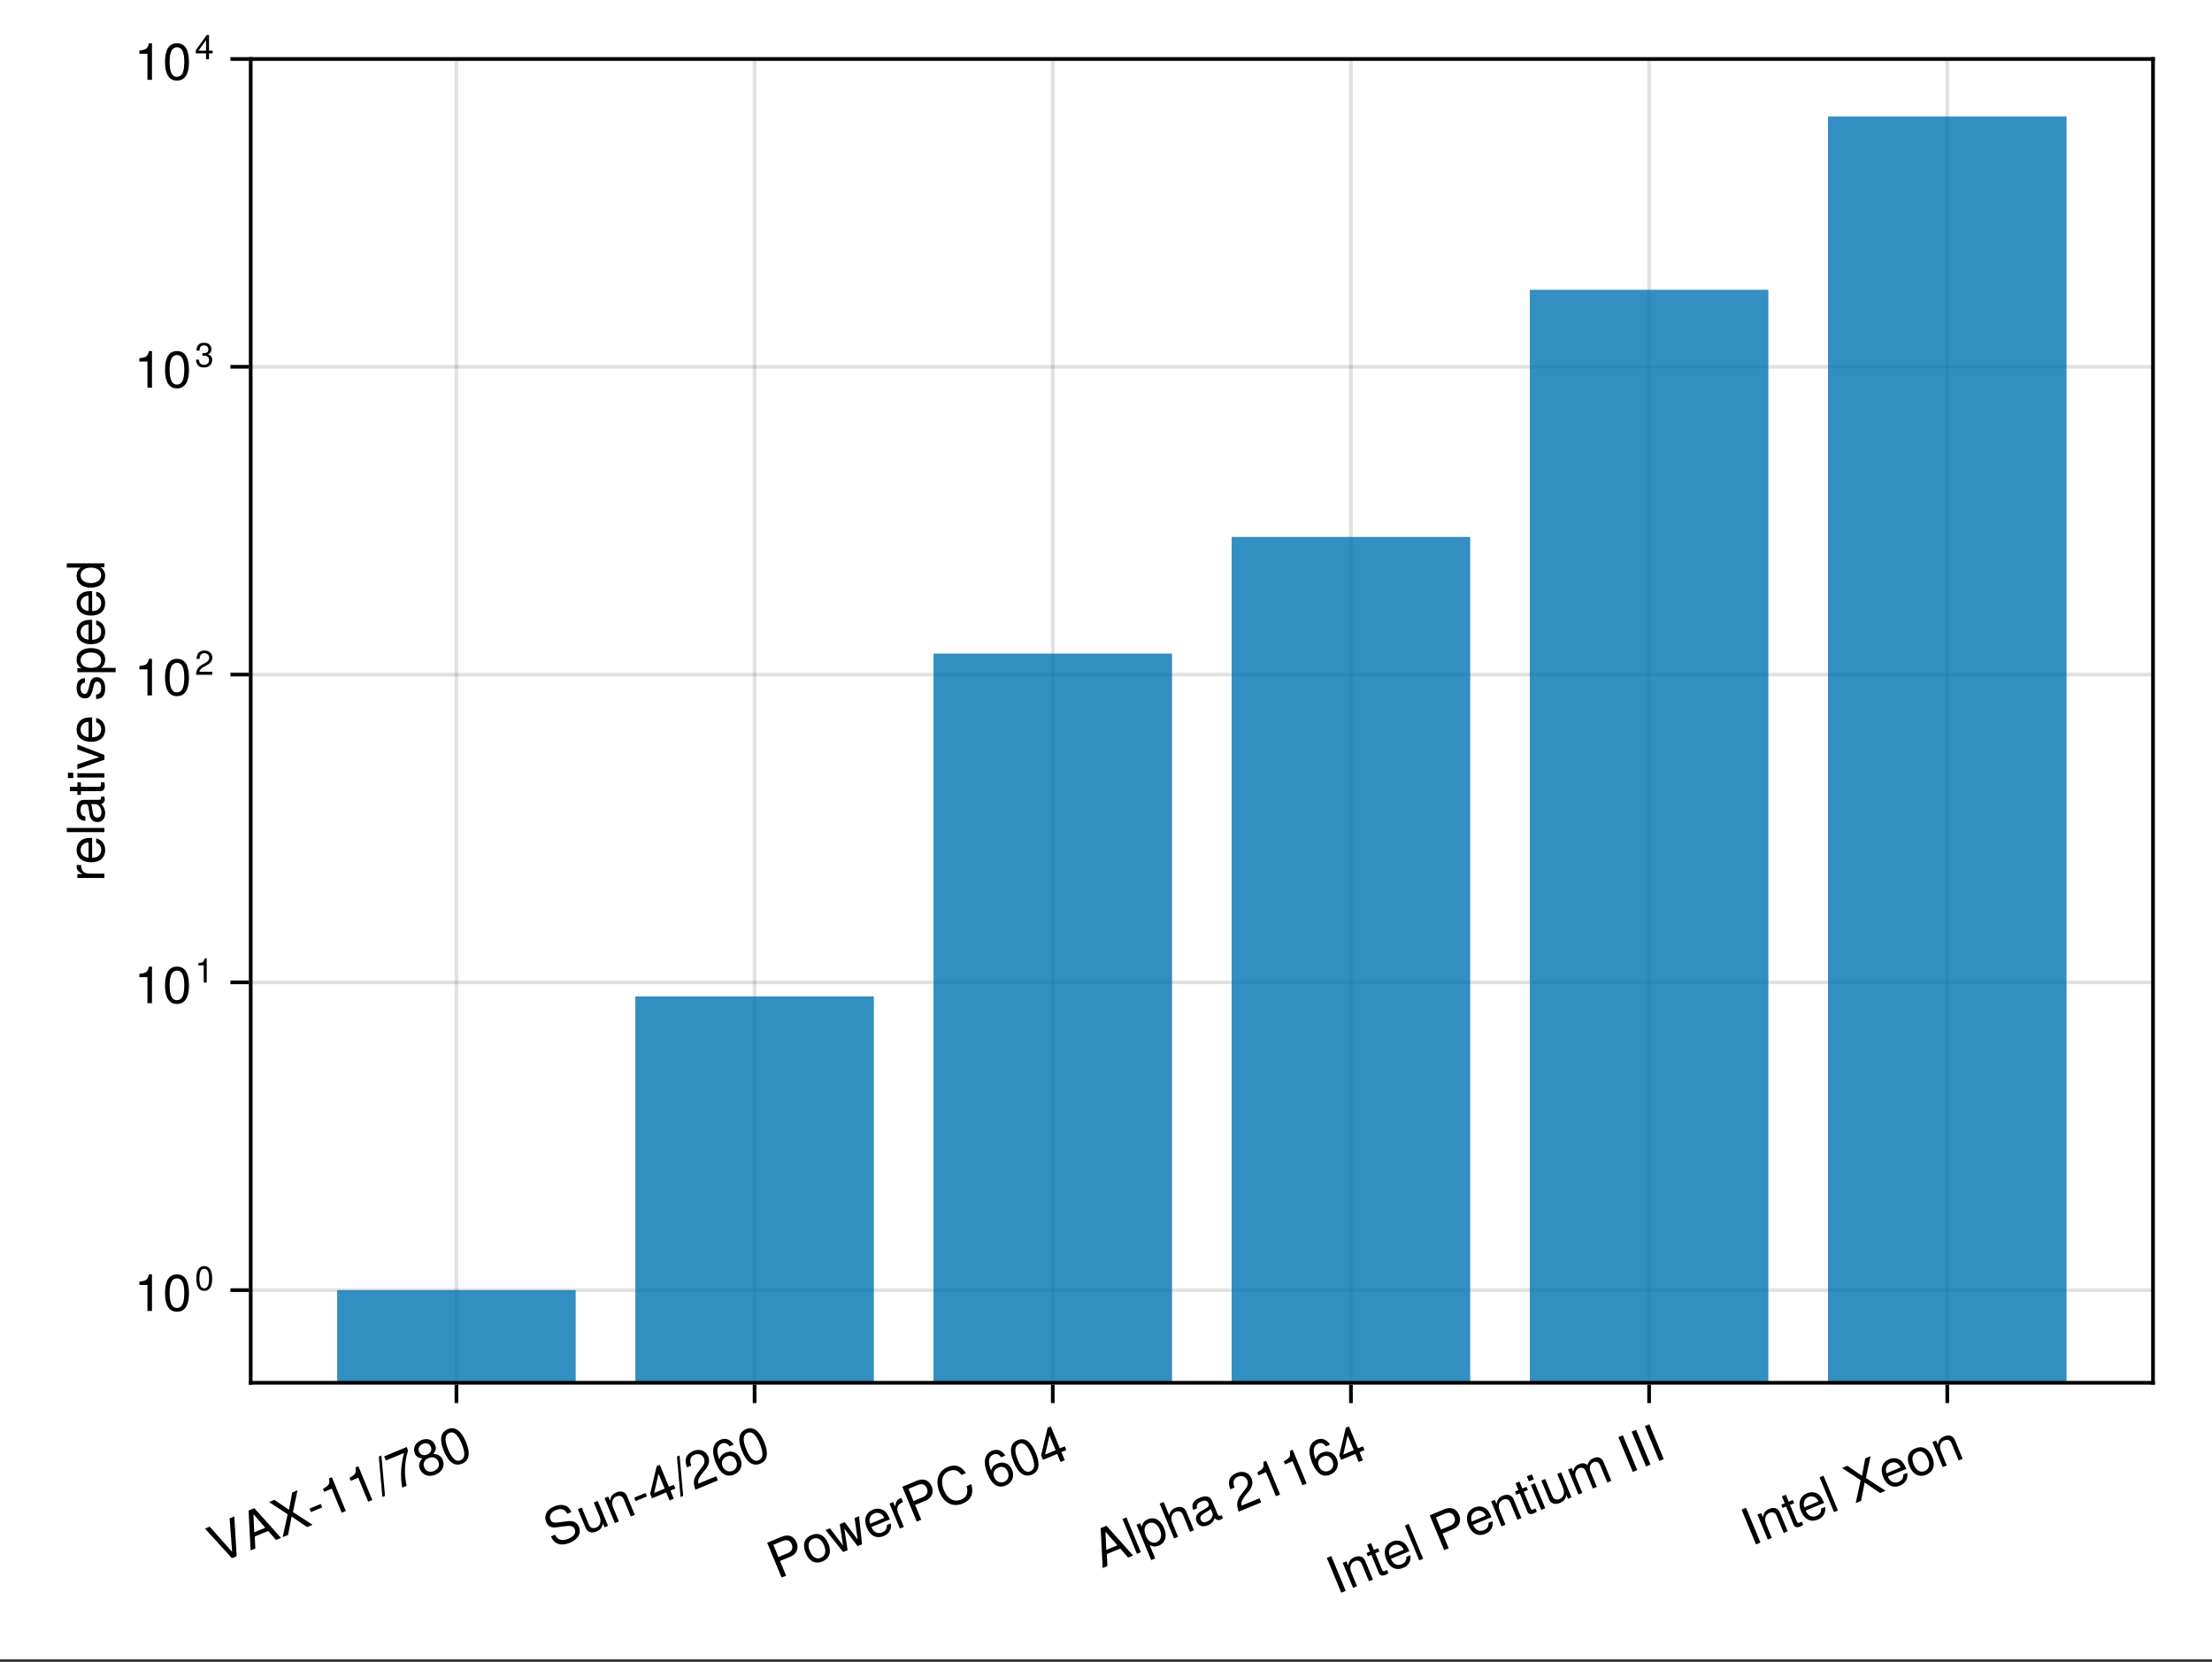 <?xml version="1.0" encoding="UTF-8"?>
<svg xmlns="http://www.w3.org/2000/svg" xmlns:xlink="http://www.w3.org/1999/xlink" width="450pt" height="338pt" viewBox="0 0 450 338" version="1.1">
<rect x="0" y="0" width="450" height="338" fill="#333333" stroke="none"/>
<defs>
<g>
<symbol overflow="visible" id="glyph0-0-yGt1Aa6c">
<path style="stroke:none;" d="M -2.75 -7.156 C -2.75 -7.156 0.188 -0.078 0.188 -0.078 C 0.188 -0.078 4.562 -1.891 4.562 -1.891 C 4.562 -1.891 1.625 -8.969 1.625 -8.969 C 1.625 -8.969 -2.75 -7.156 -2.75 -7.156 Z M 0.484 -0.781 C 0.484 -0.781 -2.031 -6.844 -2.031 -6.844 C -2.031 -6.844 1.344 -8.25 1.344 -8.25 C 1.344 -8.25 3.859 -2.188 3.859 -2.188 C 3.859 -2.188 0.484 -0.781 0.484 -0.781 Z M 0.484 -0.781 "/>
</symbol>
<symbol overflow="visible" id="glyph0-1-yGt1Aa6c">
<path style="stroke:none;" d="M 3.312 -9.672 C 3.312 -9.672 3.797 -1.578 3.797 -1.578 C 3.797 -1.578 2.828 -1.172 2.828 -1.172 C 2.828 -1.172 -2.656 -7.203 -2.656 -7.203 C -2.656 -7.203 -1.688 -7.594 -1.688 -7.594 C -1.688 -7.594 2.875 -2.453 2.875 -2.453 C 2.875 -2.453 2.359 -9.266 2.359 -9.266 C 2.359 -9.266 3.312 -9.672 3.312 -9.672 Z M 3.312 -9.672 "/>
</symbol>
<symbol overflow="visible" id="glyph1-0-yGt1Aa6c">
<path style="stroke:none;" d="M -2.75 -7.156 C -2.75 -7.156 0.188 -0.078 0.188 -0.078 C 0.188 -0.078 4.562 -1.891 4.562 -1.891 C 4.562 -1.891 1.625 -8.969 1.625 -8.969 C 1.625 -8.969 -2.75 -7.156 -2.75 -7.156 Z M 0.484 -0.781 C 0.484 -0.781 -2.031 -6.844 -2.031 -6.844 C -2.031 -6.844 1.344 -8.25 1.344 -8.25 C 1.344 -8.25 3.859 -2.188 3.859 -2.188 C 3.859 -2.188 0.484 -0.781 0.484 -0.781 Z M 0.484 -0.781 "/>
</symbol>
<symbol overflow="visible" id="glyph1-1-yGt1Aa6c">
<path style="stroke:none;" d="M 6.344 -2.625 C 6.344 -2.625 5.328 -2.203 5.328 -2.203 C 5.328 -2.203 3.734 -4.031 3.734 -4.031 C 3.734 -4.031 1 -2.906 1 -2.906 C 1 -2.906 1.125 -0.469 1.125 -0.469 C 1.125 -0.469 0.156 -0.062 0.156 -0.062 C 0.156 -0.062 -0.25 -8.188 -0.25 -8.188 C -0.25 -8.188 0.922 -8.672 0.922 -8.672 C 0.922 -8.672 6.344 -2.625 6.344 -2.625 Z M 3.141 -4.688 C 3.141 -4.688 0.734 -7.453 0.734 -7.453 C 0.734 -7.453 0.891 -3.75 0.891 -3.75 C 0.891 -3.75 3.141 -4.688 3.141 -4.688 Z M 3.141 -4.688 "/>
</symbol>
<symbol overflow="visible" id="glyph2-0-yGt1Aa6c">
<path style="stroke:none;" d="M -2.75 -7.156 C -2.75 -7.156 0.188 -0.078 0.188 -0.078 C 0.188 -0.078 4.562 -1.891 4.562 -1.891 C 4.562 -1.891 1.625 -8.969 1.625 -8.969 C 1.625 -8.969 -2.75 -7.156 -2.75 -7.156 Z M 0.484 -0.781 C 0.484 -0.781 -2.031 -6.844 -2.031 -6.844 C -2.031 -6.844 1.344 -8.25 1.344 -8.25 C 1.344 -8.25 3.859 -2.188 3.859 -2.188 C 3.859 -2.188 0.484 -0.781 0.484 -0.781 Z M 0.484 -0.781 "/>
</symbol>
<symbol overflow="visible" id="glyph2-1-yGt1Aa6c">
<path style="stroke:none;" d="M 6.297 -2.609 C 6.297 -2.609 5.188 -2.141 5.188 -2.141 C 5.188 -2.141 2.031 -4.281 2.031 -4.281 C 2.031 -4.281 1.312 -0.547 1.312 -0.547 C 1.312 -0.547 0.219 -0.094 0.219 -0.094 C 0.219 -0.094 1.219 -4.75 1.219 -4.75 C 1.219 -4.75 -2.562 -7.234 -2.562 -7.234 C -2.562 -7.234 -1.484 -7.688 -1.484 -7.688 C -1.484 -7.688 1.5 -5.656 1.5 -5.656 C 1.5 -5.656 2.156 -9.188 2.156 -9.188 C 2.156 -9.188 3.234 -9.641 3.234 -9.641 C 3.234 -9.641 2.297 -5.203 2.297 -5.203 C 2.297 -5.203 6.297 -2.609 6.297 -2.609 Z M 6.297 -2.609 "/>
</symbol>
<symbol overflow="visible" id="glyph3-0-yGt1Aa6c">
<path style="stroke:none;" d="M -2.75 -7.156 C -2.75 -7.156 0.188 -0.078 0.188 -0.078 C 0.188 -0.078 4.562 -1.891 4.562 -1.891 C 4.562 -1.891 1.625 -8.969 1.625 -8.969 C 1.625 -8.969 -2.75 -7.156 -2.75 -7.156 Z M 0.484 -0.781 C 0.484 -0.781 -2.031 -6.844 -2.031 -6.844 C -2.031 -6.844 1.344 -8.25 1.344 -8.25 C 1.344 -8.25 3.859 -2.188 3.859 -2.188 C 3.859 -2.188 0.484 -0.781 0.484 -0.781 Z M 0.484 -0.781 "/>
</symbol>
<symbol overflow="visible" id="glyph3-1-yGt1Aa6c">
<path style="stroke:none;" d="M 1.781 -3.469 C 1.781 -3.469 -0.516 -2.516 -0.516 -2.516 C -0.516 -2.516 -0.797 -3.219 -0.797 -3.219 C -0.797 -3.219 1.5 -4.172 1.5 -4.172 C 1.5 -4.172 1.781 -3.469 1.781 -3.469 Z M 1.781 -3.469 "/>
</symbol>
<symbol overflow="visible" id="glyph4-0-yGt1Aa6c">
<path style="stroke:none;" d="M -2.75 -7.156 C -2.75 -7.156 0.188 -0.078 0.188 -0.078 C 0.188 -0.078 4.562 -1.891 4.562 -1.891 C 4.562 -1.891 1.625 -8.969 1.625 -8.969 C 1.625 -8.969 -2.75 -7.156 -2.75 -7.156 Z M 0.484 -0.781 C 0.484 -0.781 -2.031 -6.844 -2.031 -6.844 C -2.031 -6.844 1.344 -8.25 1.344 -8.25 C 1.344 -8.25 3.859 -2.188 3.859 -2.188 C 3.859 -2.188 0.484 -0.781 0.484 -0.781 Z M 0.484 -0.781 "/>
</symbol>
<symbol overflow="visible" id="glyph4-1-yGt1Aa6c">
<path style="stroke:none;" d="M 3.359 -1.391 C 3.359 -1.391 2.516 -1.047 2.516 -1.047 C 2.516 -1.047 0.484 -5.938 0.484 -5.938 C 0.484 -5.938 -1.031 -5.297 -1.031 -5.297 C -1.031 -5.297 -1.281 -5.922 -1.281 -5.922 C -0.031 -6.625 0.094 -6.844 -0.047 -8.031 C -0.047 -8.031 0.516 -8.266 0.516 -8.266 C 0.516 -8.266 3.359 -1.391 3.359 -1.391 Z M 3.359 -1.391 "/>
</symbol>
<symbol overflow="visible" id="glyph5-0-yGt1Aa6c">
<path style="stroke:none;" d="M -2.75 -7.156 C -2.75 -7.156 0.188 -0.078 0.188 -0.078 C 0.188 -0.078 4.562 -1.891 4.562 -1.891 C 4.562 -1.891 1.625 -8.969 1.625 -8.969 C 1.625 -8.969 -2.75 -7.156 -2.75 -7.156 Z M 0.484 -0.781 C 0.484 -0.781 -2.031 -6.844 -2.031 -6.844 C -2.031 -6.844 1.344 -8.25 1.344 -8.25 C 1.344 -8.25 3.859 -2.188 3.859 -2.188 C 3.859 -2.188 0.484 -0.781 0.484 -0.781 Z M 0.484 -0.781 "/>
</symbol>
<symbol overflow="visible" id="glyph5-1-yGt1Aa6c">
<path style="stroke:none;" d="M 3.359 -1.391 C 3.359 -1.391 2.516 -1.047 2.516 -1.047 C 2.516 -1.047 0.484 -5.938 0.484 -5.938 C 0.484 -5.938 -1.031 -5.297 -1.031 -5.297 C -1.031 -5.297 -1.281 -5.922 -1.281 -5.922 C -0.031 -6.625 0.094 -6.844 -0.047 -8.031 C -0.047 -8.031 0.516 -8.266 0.516 -8.266 C 0.516 -8.266 3.359 -1.391 3.359 -1.391 Z M 3.359 -1.391 "/>
</symbol>
<symbol overflow="visible" id="glyph6-0-yGt1Aa6c">
<path style="stroke:none;" d="M -2.75 -7.156 C -2.75 -7.156 0.188 -0.078 0.188 -0.078 C 0.188 -0.078 4.562 -1.891 4.562 -1.891 C 4.562 -1.891 1.625 -8.969 1.625 -8.969 C 1.625 -8.969 -2.75 -7.156 -2.75 -7.156 Z M 0.484 -0.781 C 0.484 -0.781 -2.031 -6.844 -2.031 -6.844 C -2.031 -6.844 1.344 -8.25 1.344 -8.25 C 1.344 -8.25 3.859 -2.188 3.859 -2.188 C 3.859 -2.188 0.484 -0.781 0.484 -0.781 Z M 0.484 -0.781 "/>
</symbol>
<symbol overflow="visible" id="glyph6-1-yGt1Aa6c">
<path style="stroke:none;" d="M -0.188 -8.219 C -0.188 -8.219 0.547 0 0.547 0 C 0.547 0 0 0.219 0 0.219 C 0 0.219 -0.719 -8 -0.719 -8 C -0.719 -8 -0.188 -8.219 -0.188 -8.219 Z M -0.188 -8.219 "/>
</symbol>
<symbol overflow="visible" id="glyph7-0-yGt1Aa6c">
<path style="stroke:none;" d="M -2.75 -7.156 C -2.75 -7.156 0.188 -0.078 0.188 -0.078 C 0.188 -0.078 4.562 -1.891 4.562 -1.891 C 4.562 -1.891 1.625 -8.969 1.625 -8.969 C 1.625 -8.969 -2.75 -7.156 -2.75 -7.156 Z M 0.484 -0.781 C 0.484 -0.781 -2.031 -6.844 -2.031 -6.844 C -2.031 -6.844 1.344 -8.25 1.344 -8.25 C 1.344 -8.25 3.859 -2.188 3.859 -2.188 C 3.859 -2.188 0.484 -0.781 0.484 -0.781 Z M 0.484 -0.781 "/>
</symbol>
<symbol overflow="visible" id="glyph7-1-yGt1Aa6c">
<path style="stroke:none;" d="M 2.531 -8.109 C 1.812 -5.781 1.703 -3.312 2.25 -0.938 C 2.25 -0.938 1.344 -0.562 1.344 -0.562 C 0.922 -2.906 1.078 -5.312 1.719 -7.609 C 1.719 -7.609 -1.984 -6.078 -1.984 -6.078 C -1.984 -6.078 -2.328 -6.922 -2.328 -6.922 C -2.328 -6.922 2.25 -8.828 2.25 -8.828 C 2.25 -8.828 2.531 -8.109 2.531 -8.109 Z M 2.531 -8.109 "/>
</symbol>
<symbol overflow="visible" id="glyph8-0-yGt1Aa6c">
<path style="stroke:none;" d="M -2.75 -7.156 C -2.75 -7.156 0.188 -0.078 0.188 -0.078 C 0.188 -0.078 4.562 -1.891 4.562 -1.891 C 4.562 -1.891 1.625 -8.969 1.625 -8.969 C 1.625 -8.969 -2.75 -7.156 -2.75 -7.156 Z M 0.484 -0.781 C 0.484 -0.781 -2.031 -6.844 -2.031 -6.844 C -2.031 -6.844 1.344 -8.25 1.344 -8.25 C 1.344 -8.25 3.859 -2.188 3.859 -2.188 C 3.859 -2.188 0.484 -0.781 0.484 -0.781 Z M 0.484 -0.781 "/>
</symbol>
<symbol overflow="visible" id="glyph8-1-yGt1Aa6c">
<path style="stroke:none;" d="M 4.188 -4 C 4.703 -2.75 4.094 -1.531 2.734 -0.969 C 1.375 -0.406 0.078 -0.844 -0.453 -2.109 C -0.766 -2.859 -0.594 -3.547 0.031 -4.266 C -0.844 -4.406 -1.219 -4.656 -1.484 -5.281 C -1.922 -6.375 -1.391 -7.484 -0.172 -7.984 C 1.047 -8.484 2.203 -8.094 2.641 -7 C 2.922 -6.359 2.828 -5.906 2.297 -5.203 C 3.25 -5.141 3.859 -4.766 4.188 -4 Z M 1.781 -6.625 C 1.5 -7.281 0.859 -7.531 0.141 -7.234 C -0.578 -6.938 -0.891 -6.297 -0.625 -5.641 C -0.344 -5 0.312 -4.766 1.031 -5.062 C 1.75 -5.359 2.047 -5.984 1.781 -6.625 Z M 3.297 -3.641 C 2.953 -4.453 2.172 -4.688 1.328 -4.344 C 0.469 -3.984 0.094 -3.266 0.438 -2.453 C 0.766 -1.641 1.562 -1.359 2.391 -1.703 C 3.266 -2.062 3.641 -2.812 3.297 -3.641 Z M 3.297 -3.641 "/>
</symbol>
<symbol overflow="visible" id="glyph9-0-yGt1Aa6c">
<path style="stroke:none;" d="M -2.75 -7.156 C -2.75 -7.156 0.188 -0.078 0.188 -0.078 C 0.188 -0.078 4.562 -1.891 4.562 -1.891 C 4.562 -1.891 1.625 -8.969 1.625 -8.969 C 1.625 -8.969 -2.75 -7.156 -2.75 -7.156 Z M 0.484 -0.781 C 0.484 -0.781 -2.031 -6.844 -2.031 -6.844 C -2.031 -6.844 1.344 -8.25 1.344 -8.25 C 1.344 -8.25 3.859 -2.188 3.859 -2.188 C 3.859 -2.188 0.484 -0.781 0.484 -0.781 Z M 0.484 -0.781 "/>
</symbol>
<symbol overflow="visible" id="glyph9-1-yGt1Aa6c">
<path style="stroke:none;" d="M 3.547 -5.344 C 4.484 -3.078 4.188 -1.562 2.734 -0.969 C 1.266 -0.359 -0.016 -1.219 -0.969 -3.531 C -1.922 -5.844 -1.656 -7.359 -0.172 -7.984 C 1.312 -8.594 2.562 -7.719 3.547 -5.344 Z M 2.641 -5.062 C 1.875 -6.891 1.062 -7.609 0.141 -7.234 C -0.781 -6.844 -0.891 -5.766 -0.109 -3.891 C 0.672 -2 1.516 -1.281 2.406 -1.656 C 3.359 -2.047 3.453 -3.094 2.641 -5.062 Z M 2.641 -5.062 "/>
</symbol>
<symbol overflow="visible" id="glyph10-0-yGt1Aa6c">
<path style="stroke:none;" d="M -2.75 -7.156 C -2.75 -7.156 0.188 -0.078 0.188 -0.078 C 0.188 -0.078 4.562 -1.891 4.562 -1.891 C 4.562 -1.891 1.625 -8.969 1.625 -8.969 C 1.625 -8.969 -2.75 -7.156 -2.75 -7.156 Z M 0.484 -0.781 C 0.484 -0.781 -2.031 -6.844 -2.031 -6.844 C -2.031 -6.844 1.344 -8.25 1.344 -8.25 C 1.344 -8.25 3.859 -2.188 3.859 -2.188 C 3.859 -2.188 0.484 -0.781 0.484 -0.781 Z M 0.484 -0.781 "/>
</symbol>
<symbol overflow="visible" id="glyph10-1-yGt1Aa6c">
<path style="stroke:none;" d="M 5.219 -4.438 C 5.734 -3.172 5.125 -1.922 3.344 -1.172 C 1.672 -0.484 0.203 -0.828 -0.484 -2.484 C -0.484 -2.484 0.359 -2.844 0.359 -2.844 C 0.781 -1.828 1.734 -1.438 3.062 -2 C 4.281 -2.5 4.672 -3.203 4.359 -3.969 C 4.125 -4.531 3.578 -4.719 2.578 -4.578 C 2.578 -4.578 0.625 -4.328 0.625 -4.328 C -0.391 -4.172 -1.094 -4.531 -1.438 -5.391 C -1.984 -6.672 -1.359 -7.938 0.188 -8.578 C 1.828 -9.25 3.109 -8.828 3.688 -7.438 C 3.688 -7.438 2.828 -7.078 2.828 -7.078 C 2.453 -8 1.594 -8.281 0.469 -7.812 C -0.484 -7.422 -0.875 -6.625 -0.578 -5.891 C -0.344 -5.344 0.062 -5.203 1.016 -5.328 C 1.016 -5.328 2.984 -5.578 2.984 -5.578 C 4.062 -5.719 4.844 -5.312 5.219 -4.438 Z M 5.219 -4.438 "/>
</symbol>
<symbol overflow="visible" id="glyph11-0-yGt1Aa6c">
<path style="stroke:none;" d="M -2.75 -7.156 C -2.75 -7.156 0.188 -0.078 0.188 -0.078 C 0.188 -0.078 4.562 -1.891 4.562 -1.891 C 4.562 -1.891 1.625 -8.969 1.625 -8.969 C 1.625 -8.969 -2.75 -7.156 -2.75 -7.156 Z M 0.484 -0.781 C 0.484 -0.781 -2.031 -6.844 -2.031 -6.844 C -2.031 -6.844 1.344 -8.25 1.344 -8.25 C 1.344 -8.25 3.859 -2.188 3.859 -2.188 C 3.859 -2.188 0.484 -0.781 0.484 -0.781 Z M 0.484 -0.781 "/>
</symbol>
<symbol overflow="visible" id="glyph11-1-yGt1Aa6c">
<path style="stroke:none;" d="M 4.672 -1.938 C 4.672 -1.938 3.953 -1.641 3.953 -1.641 C 3.953 -1.641 3.625 -2.422 3.625 -2.422 C 3.438 -1.547 3.062 -1.109 2.312 -0.797 C 1.312 -0.375 0.469 -0.672 0.125 -1.5 C 0.125 -1.5 -1.469 -5.344 -1.469 -5.344 C -1.469 -5.344 -0.688 -5.672 -0.688 -5.672 C -0.688 -5.672 0.781 -2.156 0.781 -2.156 C 1.031 -1.547 1.609 -1.328 2.25 -1.594 C 3.078 -1.938 3.359 -2.844 2.938 -3.891 C 2.938 -3.891 1.766 -6.688 1.766 -6.688 C 1.766 -6.688 2.562 -7.016 2.562 -7.016 C 2.562 -7.016 4.672 -1.938 4.672 -1.938 Z M 4.672 -1.938 "/>
</symbol>
<symbol overflow="visible" id="glyph11-2-yGt1Aa6c">
<path style="stroke:none;" d="M 4.766 -7.922 C 4.766 -7.922 5.375 -2.219 5.375 -2.219 C 5.375 -2.219 4.453 -1.844 4.453 -1.844 C 4.453 -1.844 1.766 -5.406 1.766 -5.406 C 1.766 -5.406 2.438 -1.016 2.438 -1.016 C 2.438 -1.016 1.531 -0.641 1.531 -0.641 C 1.531 -0.641 -2.047 -5.109 -2.047 -5.109 C -2.047 -5.109 -1.156 -5.469 -1.156 -5.469 C -1.156 -5.469 1.516 -1.953 1.516 -1.953 C 1.516 -1.953 0.844 -6.297 0.844 -6.297 C 0.844 -6.297 1.844 -6.719 1.844 -6.719 C 1.844 -6.719 4.484 -3.172 4.484 -3.172 C 4.484 -3.172 3.859 -7.547 3.859 -7.547 C 3.859 -7.547 4.766 -7.922 4.766 -7.922 Z M 4.766 -7.922 "/>
</symbol>
<symbol overflow="visible" id="glyph12-0-yGt1Aa6c">
<path style="stroke:none;" d="M -2.75 -7.156 C -2.75 -7.156 0.188 -0.078 0.188 -0.078 C 0.188 -0.078 4.562 -1.891 4.562 -1.891 C 4.562 -1.891 1.625 -8.969 1.625 -8.969 C 1.625 -8.969 -2.75 -7.156 -2.75 -7.156 Z M 0.484 -0.781 C 0.484 -0.781 -2.031 -6.844 -2.031 -6.844 C -2.031 -6.844 1.344 -8.25 1.344 -8.25 C 1.344 -8.25 3.859 -2.188 3.859 -2.188 C 3.859 -2.188 0.484 -0.781 0.484 -0.781 Z M 0.484 -0.781 "/>
</symbol>
<symbol overflow="visible" id="glyph12-1-yGt1Aa6c">
<path style="stroke:none;" d="M 4.719 -1.953 C 4.719 -1.953 3.906 -1.625 3.906 -1.625 C 3.906 -1.625 2.453 -5.141 2.453 -5.141 C 2.203 -5.75 1.641 -5.969 1 -5.703 C 0.172 -5.359 -0.109 -4.453 0.328 -3.406 C 0.328 -3.406 1.484 -0.609 1.484 -0.609 C 1.484 -0.609 0.672 -0.281 0.672 -0.281 C 0.672 -0.281 -1.438 -5.359 -1.438 -5.359 C -1.438 -5.359 -0.688 -5.672 -0.688 -5.672 C -0.688 -5.672 -0.328 -4.828 -0.328 -4.828 C -0.172 -5.719 0.188 -6.188 0.953 -6.516 C 1.922 -6.922 2.781 -6.641 3.125 -5.797 C 3.125 -5.797 4.719 -1.953 4.719 -1.953 Z M 4.719 -1.953 "/>
</symbol>
<symbol overflow="visible" id="glyph12-2-yGt1Aa6c">
<path style="stroke:none;" d="M 2.938 -6.906 C 3.297 -6.062 3.094 -5.141 2.359 -4.234 C 2.359 -4.234 1.594 -3.312 1.594 -3.312 C 0.953 -2.469 0.797 -1.969 0.938 -1.375 C 0.938 -1.375 4.562 -2.875 4.562 -2.875 C 4.562 -2.875 4.906 -2.031 4.906 -2.031 C 4.906 -2.031 0.328 -0.141 0.328 -0.141 C -0.219 -1.688 -0.062 -2.516 1.031 -3.906 C 1.031 -3.906 1.703 -4.781 1.703 -4.781 C 2.188 -5.391 2.297 -5.984 2.078 -6.516 C 1.766 -7.266 0.969 -7.594 0.188 -7.266 C -0.672 -6.922 -0.938 -6.219 -0.516 -5.047 C -0.516 -5.047 -1.375 -4.688 -1.375 -4.688 C -2.016 -6.375 -1.5 -7.438 -0.094 -8.016 C 1.219 -8.562 2.453 -8.062 2.938 -6.906 Z M 2.938 -6.906 "/>
</symbol>
<symbol overflow="visible" id="glyph13-0-yGt1Aa6c">
<path style="stroke:none;" d="M -2.75 -7.156 C -2.75 -7.156 0.188 -0.078 0.188 -0.078 C 0.188 -0.078 4.562 -1.891 4.562 -1.891 C 4.562 -1.891 1.625 -8.969 1.625 -8.969 C 1.625 -8.969 -2.75 -7.156 -2.75 -7.156 Z M 0.484 -0.781 C 0.484 -0.781 -2.031 -6.844 -2.031 -6.844 C -2.031 -6.844 1.344 -8.25 1.344 -8.25 C 1.344 -8.25 3.859 -2.188 3.859 -2.188 C 3.859 -2.188 0.484 -0.781 0.484 -0.781 Z M 0.484 -0.781 "/>
</symbol>
<symbol overflow="visible" id="glyph13-1-yGt1Aa6c">
<path style="stroke:none;" d="M 1.781 -3.469 C 1.781 -3.469 -0.516 -2.516 -0.516 -2.516 C -0.516 -2.516 -0.797 -3.219 -0.797 -3.219 C -0.797 -3.219 1.5 -4.172 1.5 -4.172 C 1.5 -4.172 1.781 -3.469 1.781 -3.469 Z M 1.781 -3.469 "/>
</symbol>
<symbol overflow="visible" id="glyph14-0-yGt1Aa6c">
<path style="stroke:none;" d="M -2.75 -7.156 C -2.75 -7.156 0.188 -0.078 0.188 -0.078 C 0.188 -0.078 4.562 -1.891 4.562 -1.891 C 4.562 -1.891 1.625 -8.969 1.625 -8.969 C 1.625 -8.969 -2.75 -7.156 -2.75 -7.156 Z M 0.484 -0.781 C 0.484 -0.781 -2.031 -6.844 -2.031 -6.844 C -2.031 -6.844 1.344 -8.25 1.344 -8.25 C 1.344 -8.25 3.859 -2.188 3.859 -2.188 C 3.859 -2.188 0.484 -0.781 0.484 -0.781 Z M 0.484 -0.781 "/>
</symbol>
<symbol overflow="visible" id="glyph14-1-yGt1Aa6c">
<path style="stroke:none;" d="M 4.344 -3.734 C 4.344 -3.734 3.344 -3.312 3.344 -3.312 C 3.344 -3.312 4.031 -1.672 4.031 -1.672 C 4.031 -1.672 3.172 -1.312 3.172 -1.312 C 3.172 -1.312 2.484 -2.953 2.484 -2.953 C 2.484 -2.953 -0.406 -1.75 -0.406 -1.75 C -0.406 -1.75 -0.781 -2.672 -0.781 -2.672 C -0.781 -2.672 0.547 -8.281 0.547 -8.281 C 0.547 -8.281 1.188 -8.547 1.188 -8.547 C 1.188 -8.547 3.031 -4.078 3.031 -4.078 C 3.031 -4.078 4.031 -4.5 4.031 -4.5 C 4.031 -4.5 4.344 -3.734 4.344 -3.734 Z M 2.172 -3.719 C 2.172 -3.719 0.922 -6.734 0.922 -6.734 C 0.922 -6.734 0.031 -2.828 0.031 -2.828 C 0.031 -2.828 2.172 -3.719 2.172 -3.719 Z M 2.172 -3.719 "/>
</symbol>
<symbol overflow="visible" id="glyph15-0-yGt1Aa6c">
<path style="stroke:none;" d="M -2.75 -7.156 C -2.75 -7.156 0.188 -0.078 0.188 -0.078 C 0.188 -0.078 4.562 -1.891 4.562 -1.891 C 4.562 -1.891 1.625 -8.969 1.625 -8.969 C 1.625 -8.969 -2.75 -7.156 -2.75 -7.156 Z M 0.484 -0.781 C 0.484 -0.781 -2.031 -6.844 -2.031 -6.844 C -2.031 -6.844 1.344 -8.25 1.344 -8.25 C 1.344 -8.25 3.859 -2.188 3.859 -2.188 C 3.859 -2.188 0.484 -0.781 0.484 -0.781 Z M 0.484 -0.781 "/>
</symbol>
<symbol overflow="visible" id="glyph15-1-yGt1Aa6c">
<path style="stroke:none;" d="M -0.188 -8.219 C -0.188 -8.219 0.547 0 0.547 0 C 0.547 0 0 0.219 0 0.219 C 0 0.219 -0.719 -8 -0.719 -8 C -0.719 -8 -0.188 -8.219 -0.188 -8.219 Z M -0.188 -8.219 "/>
</symbol>
<symbol overflow="visible" id="glyph16-0-yGt1Aa6c">
<path style="stroke:none;" d="M -2.75 -7.156 C -2.75 -7.156 0.188 -0.078 0.188 -0.078 C 0.188 -0.078 4.562 -1.891 4.562 -1.891 C 4.562 -1.891 1.625 -8.969 1.625 -8.969 C 1.625 -8.969 -2.75 -7.156 -2.75 -7.156 Z M 0.484 -0.781 C 0.484 -0.781 -2.031 -6.844 -2.031 -6.844 C -2.031 -6.844 1.344 -8.25 1.344 -8.25 C 1.344 -8.25 3.859 -2.188 3.859 -2.188 C 3.859 -2.188 0.484 -0.781 0.484 -0.781 Z M 0.484 -0.781 "/>
</symbol>
<symbol overflow="visible" id="glyph16-1-yGt1Aa6c">
<path style="stroke:none;" d="M 4.094 -4.203 C 4.656 -2.844 4.109 -1.531 2.797 -0.984 C 1.219 -0.344 0.016 -1.172 -0.875 -3.297 C -1.875 -5.703 -1.562 -7.406 0.047 -8.078 C 1.078 -8.5 2.078 -8.141 2.719 -7.078 C 2.719 -7.078 1.875 -6.734 1.875 -6.734 C 1.469 -7.344 0.891 -7.547 0.297 -7.297 C -0.688 -6.891 -0.859 -5.734 -0.172 -4.047 C 0 -4.703 0.422 -5.172 1.109 -5.453 C 2.328 -5.969 3.562 -5.484 4.094 -4.203 Z M 3.234 -3.766 C 2.859 -4.688 2.141 -5 1.312 -4.656 C 0.469 -4.312 0.109 -3.531 0.469 -2.672 C 0.828 -1.797 1.688 -1.406 2.5 -1.75 C 3.266 -2.062 3.594 -2.906 3.234 -3.766 Z M 3.234 -3.766 "/>
</symbol>
<symbol overflow="visible" id="glyph17-0-yGt1Aa6c">
<path style="stroke:none;" d="M -2.75 -7.156 C -2.75 -7.156 0.188 -0.078 0.188 -0.078 C 0.188 -0.078 4.562 -1.891 4.562 -1.891 C 4.562 -1.891 1.625 -8.969 1.625 -8.969 C 1.625 -8.969 -2.75 -7.156 -2.75 -7.156 Z M 0.484 -0.781 C 0.484 -0.781 -2.031 -6.844 -2.031 -6.844 C -2.031 -6.844 1.344 -8.25 1.344 -8.25 C 1.344 -8.25 3.859 -2.188 3.859 -2.188 C 3.859 -2.188 0.484 -0.781 0.484 -0.781 Z M 0.484 -0.781 "/>
</symbol>
<symbol overflow="visible" id="glyph17-1-yGt1Aa6c">
<path style="stroke:none;" d="M 3.547 -5.344 C 4.484 -3.078 4.188 -1.562 2.734 -0.969 C 1.266 -0.359 -0.016 -1.219 -0.969 -3.531 C -1.922 -5.844 -1.656 -7.359 -0.172 -7.984 C 1.312 -8.594 2.562 -7.719 3.547 -5.344 Z M 2.641 -5.062 C 1.875 -6.891 1.062 -7.609 0.141 -7.234 C -0.781 -6.844 -0.891 -5.766 -0.109 -3.891 C 0.672 -2 1.516 -1.281 2.406 -1.656 C 3.359 -2.047 3.453 -3.094 2.641 -5.062 Z M 2.641 -5.062 "/>
</symbol>
<symbol overflow="visible" id="glyph17-2-yGt1Aa6c">
<path style="stroke:none;" d="M 3.922 -7.484 C 4.406 -6.312 3.922 -5.141 2.766 -4.656 C 2.766 -4.656 0.547 -3.734 0.547 -3.734 C 0.547 -3.734 1.797 -0.734 1.797 -0.734 C 1.797 -0.734 0.875 -0.359 0.875 -0.359 C 0.875 -0.359 -2.062 -7.438 -2.062 -7.438 C -2.062 -7.438 0.859 -8.656 0.859 -8.656 C 2.266 -9.234 3.359 -8.812 3.922 -7.484 Z M 2.938 -7.125 C 2.625 -7.906 1.938 -8.156 1.078 -7.797 C 1.078 -7.797 -0.797 -7.016 -0.797 -7.016 C -0.797 -7.016 0.219 -4.531 0.219 -4.531 C 0.219 -4.531 2.094 -5.312 2.094 -5.312 C 2.953 -5.672 3.266 -6.359 2.938 -7.125 Z M 2.938 -7.125 "/>
</symbol>
<symbol overflow="visible" id="glyph17-3-yGt1Aa6c">
<path style="stroke:none;" d="M 3.922 -4.547 C 4.609 -2.891 4.141 -1.547 2.703 -0.953 C 1.266 -0.359 0 -0.984 -0.703 -2.688 C -1.422 -4.391 -0.953 -5.719 0.469 -6.312 C 1.922 -6.922 3.188 -6.312 3.922 -4.547 Z M 3.047 -4.219 C 2.531 -5.469 1.703 -5.953 0.781 -5.562 C -0.109 -5.188 -0.359 -4.266 0.156 -3.047 C 0.656 -1.812 1.5 -1.328 2.391 -1.703 C 3.281 -2.078 3.547 -3.016 3.047 -4.219 Z M 3.047 -4.219 "/>
</symbol>
<symbol overflow="visible" id="glyph18-0-yGt1Aa6c">
<path style="stroke:none;" d="M -2.75 -7.156 C -2.75 -7.156 0.188 -0.078 0.188 -0.078 C 0.188 -0.078 4.562 -1.891 4.562 -1.891 C 4.562 -1.891 1.625 -8.969 1.625 -8.969 C 1.625 -8.969 -2.75 -7.156 -2.75 -7.156 Z M 0.484 -0.781 C 0.484 -0.781 -2.031 -6.844 -2.031 -6.844 C -2.031 -6.844 1.344 -8.25 1.344 -8.25 C 1.344 -8.25 3.859 -2.188 3.859 -2.188 C 3.859 -2.188 0.484 -0.781 0.484 -0.781 Z M 0.484 -0.781 "/>
</symbol>
<symbol overflow="visible" id="glyph18-1-yGt1Aa6c">
<path style="stroke:none;" d="M 4.031 -4.375 C 4.031 -4.375 0.281 -2.828 0.281 -2.828 C 0.781 -1.656 1.625 -1.391 2.484 -1.734 C 3.125 -2.016 3.469 -2.438 3.422 -3.234 C 3.422 -3.234 4.219 -3.562 4.219 -3.562 C 4.438 -2.453 3.922 -1.453 2.766 -0.984 C 1.328 -0.391 0.047 -1 -0.656 -2.672 C -1.344 -4.344 -0.875 -5.75 0.547 -6.344 C 1.5 -6.734 2.5 -6.562 3.172 -5.875 C 3.469 -5.547 3.719 -5.109 4.031 -4.375 Z M 2.859 -4.734 C 2.531 -5.531 1.656 -5.922 0.844 -5.594 C 0.031 -5.25 -0.297 -4.422 0.016 -3.484 C 0.016 -3.484 2.859 -4.672 2.859 -4.672 C 2.875 -4.688 2.859 -4.734 2.859 -4.734 Z M 2.859 -4.734 "/>
</symbol>
<symbol overflow="visible" id="glyph18-2-yGt1Aa6c">
<path style="stroke:none;" d="M 1.312 -5.672 C 0.047 -5.125 -0.078 -4.391 0.391 -3.25 C 0.391 -3.25 1.484 -0.609 1.484 -0.609 C 1.484 -0.609 0.672 -0.281 0.672 -0.281 C 0.672 -0.281 -1.438 -5.359 -1.438 -5.359 C -1.438 -5.359 -0.688 -5.672 -0.688 -5.672 C -0.688 -5.672 -0.297 -4.75 -0.297 -4.75 C -0.156 -5.703 0.109 -6.156 0.625 -6.375 C 0.75 -6.422 0.797 -6.453 0.969 -6.5 C 0.969 -6.5 1.312 -5.672 1.312 -5.672 Z M 1.312 -5.672 "/>
</symbol>
<symbol overflow="visible" id="glyph19-0-yGt1Aa6c">
<path style="stroke:none;" d="M -2.75 -7.156 C -2.75 -7.156 0.188 -0.078 0.188 -0.078 C 0.188 -0.078 4.562 -1.891 4.562 -1.891 C 4.562 -1.891 1.625 -8.969 1.625 -8.969 C 1.625 -8.969 -2.75 -7.156 -2.75 -7.156 Z M 0.484 -0.781 C 0.484 -0.781 -2.031 -6.844 -2.031 -6.844 C -2.031 -6.844 1.344 -8.25 1.344 -8.25 C 1.344 -8.25 3.859 -2.188 3.859 -2.188 C 3.859 -2.188 0.484 -0.781 0.484 -0.781 Z M 0.484 -0.781 "/>
</symbol>
<symbol overflow="visible" id="glyph19-1-yGt1Aa6c">
<path style="stroke:none;" d="M 3.922 -7.484 C 4.406 -6.312 3.922 -5.141 2.766 -4.656 C 2.766 -4.656 0.547 -3.734 0.547 -3.734 C 0.547 -3.734 1.797 -0.734 1.797 -0.734 C 1.797 -0.734 0.875 -0.359 0.875 -0.359 C 0.875 -0.359 -2.062 -7.438 -2.062 -7.438 C -2.062 -7.438 0.859 -8.656 0.859 -8.656 C 2.266 -9.234 3.359 -8.812 3.922 -7.484 Z M 2.938 -7.125 C 2.625 -7.906 1.938 -8.156 1.078 -7.797 C 1.078 -7.797 -0.797 -7.016 -0.797 -7.016 C -0.797 -7.016 0.219 -4.531 0.219 -4.531 C 0.219 -4.531 2.094 -5.312 2.094 -5.312 C 2.953 -5.672 3.266 -6.359 2.938 -7.125 Z M 2.938 -7.125 "/>
</symbol>
<symbol overflow="visible" id="glyph19-2-yGt1Aa6c">
<path style="stroke:none;" d="M 5.5 -5.297 C 6.047 -3.359 5.469 -2.062 3.734 -1.344 C 1.672 -0.484 -0.109 -1.578 -0.953 -3.641 C -1.812 -5.703 -1.438 -7.891 0.703 -8.781 C 2.25 -9.422 3.469 -8.984 4.406 -7.531 C 4.406 -7.531 3.484 -7.156 3.484 -7.156 C 2.812 -8.156 2.016 -8.391 0.922 -7.938 C -0.453 -7.375 -0.812 -5.844 -0.062 -4.031 C 0.672 -2.266 2.016 -1.562 3.422 -2.141 C 4.609 -2.641 4.906 -3.484 4.562 -4.906 C 4.562 -4.906 5.5 -5.297 5.5 -5.297 Z M 5.5 -5.297 "/>
</symbol>
<symbol overflow="visible" id="glyph19-3-yGt1Aa6c">
<path style="stroke:none;" d="M 4.094 -4.203 C 4.656 -2.844 4.109 -1.531 2.797 -0.984 C 1.219 -0.344 0.016 -1.172 -0.875 -3.297 C -1.875 -5.703 -1.562 -7.406 0.047 -8.078 C 1.078 -8.5 2.078 -8.141 2.719 -7.078 C 2.719 -7.078 1.875 -6.734 1.875 -6.734 C 1.469 -7.344 0.891 -7.547 0.297 -7.297 C -0.688 -6.891 -0.859 -5.734 -0.172 -4.047 C 0 -4.703 0.422 -5.172 1.109 -5.453 C 2.328 -5.969 3.562 -5.484 4.094 -4.203 Z M 3.234 -3.766 C 2.859 -4.688 2.141 -5 1.312 -4.656 C 0.469 -4.312 0.109 -3.531 0.469 -2.672 C 0.828 -1.797 1.688 -1.406 2.5 -1.75 C 3.266 -2.062 3.594 -2.906 3.234 -3.766 Z M 3.234 -3.766 "/>
</symbol>
<symbol overflow="visible" id="glyph19-4-yGt1Aa6c">
<path style="stroke:none;" d=""/>
</symbol>
<symbol overflow="visible" id="glyph20-0-yGt1Aa6c">
<path style="stroke:none;" d="M -2.75 -7.156 C -2.75 -7.156 0.188 -0.078 0.188 -0.078 C 0.188 -0.078 4.562 -1.891 4.562 -1.891 C 4.562 -1.891 1.625 -8.969 1.625 -8.969 C 1.625 -8.969 -2.75 -7.156 -2.75 -7.156 Z M 0.484 -0.781 C 0.484 -0.781 -2.031 -6.844 -2.031 -6.844 C -2.031 -6.844 1.344 -8.25 1.344 -8.25 C 1.344 -8.25 3.859 -2.188 3.859 -2.188 C 3.859 -2.188 0.484 -0.781 0.484 -0.781 Z M 0.484 -0.781 "/>
</symbol>
<symbol overflow="visible" id="glyph20-1-yGt1Aa6c">
<path style="stroke:none;" d=""/>
</symbol>
<symbol overflow="visible" id="glyph20-2-yGt1Aa6c">
<path style="stroke:none;" d="M 4.031 -4.594 C 4.703 -2.953 4.281 -1.609 2.969 -1.062 C 2.297 -0.781 1.734 -0.828 1.094 -1.172 C 1.094 -1.172 2.219 1.547 2.219 1.547 C 2.219 1.547 1.406 1.891 1.406 1.891 C 1.406 1.891 -1.578 -5.297 -1.578 -5.297 C -1.578 -5.297 -0.844 -5.609 -0.844 -5.609 C -0.844 -5.609 -0.516 -4.844 -0.516 -4.844 C -0.391 -5.609 0.031 -6.141 0.719 -6.422 C 2.078 -6.984 3.328 -6.297 4.031 -4.594 Z M 3.188 -4.266 C 2.688 -5.469 1.797 -5.984 0.891 -5.609 C 0.047 -5.266 -0.188 -4.266 0.312 -3.062 C 0.797 -1.875 1.656 -1.406 2.5 -1.75 C 3.391 -2.109 3.672 -3.109 3.188 -4.266 Z M 3.188 -4.266 "/>
</symbol>
<symbol overflow="visible" id="glyph21-0-yGt1Aa6c">
<path style="stroke:none;" d="M -2.75 -7.156 C -2.75 -7.156 0.188 -0.078 0.188 -0.078 C 0.188 -0.078 4.562 -1.891 4.562 -1.891 C 4.562 -1.891 1.625 -8.969 1.625 -8.969 C 1.625 -8.969 -2.75 -7.156 -2.75 -7.156 Z M 0.484 -0.781 C 0.484 -0.781 -2.031 -6.844 -2.031 -6.844 C -2.031 -6.844 1.344 -8.25 1.344 -8.25 C 1.344 -8.25 3.859 -2.188 3.859 -2.188 C 3.859 -2.188 0.484 -0.781 0.484 -0.781 Z M 0.484 -0.781 "/>
</symbol>
<symbol overflow="visible" id="glyph21-1-yGt1Aa6c">
<path style="stroke:none;" d="M 3.547 -5.344 C 4.484 -3.078 4.188 -1.562 2.734 -0.969 C 1.266 -0.359 -0.016 -1.219 -0.969 -3.531 C -1.922 -5.844 -1.656 -7.359 -0.172 -7.984 C 1.312 -8.594 2.562 -7.719 3.547 -5.344 Z M 2.641 -5.062 C 1.875 -6.891 1.062 -7.609 0.141 -7.234 C -0.781 -6.844 -0.891 -5.766 -0.109 -3.891 C 0.672 -2 1.516 -1.281 2.406 -1.656 C 3.359 -2.047 3.453 -3.094 2.641 -5.062 Z M 2.641 -5.062 "/>
</symbol>
<symbol overflow="visible" id="glyph21-2-yGt1Aa6c">
<path style="stroke:none;" d="M 4.719 -1.953 C 4.719 -1.953 3.906 -1.625 3.906 -1.625 C 3.906 -1.625 2.453 -5.141 2.453 -5.141 C 2.203 -5.75 1.641 -5.969 1 -5.703 C 0.172 -5.359 -0.109 -4.453 0.328 -3.406 C 0.328 -3.406 1.484 -0.609 1.484 -0.609 C 1.484 -0.609 0.672 -0.281 0.672 -0.281 C 0.672 -0.281 -1.438 -5.359 -1.438 -5.359 C -1.438 -5.359 -0.688 -5.672 -0.688 -5.672 C -0.688 -5.672 -0.328 -4.828 -0.328 -4.828 C -0.172 -5.719 0.188 -6.188 0.953 -6.516 C 1.922 -6.922 2.781 -6.641 3.125 -5.797 C 3.125 -5.797 4.719 -1.953 4.719 -1.953 Z M 4.719 -1.953 "/>
</symbol>
<symbol overflow="visible" id="glyph22-0-yGt1Aa6c">
<path style="stroke:none;" d="M -2.75 -7.156 C -2.75 -7.156 0.188 -0.078 0.188 -0.078 C 0.188 -0.078 4.562 -1.891 4.562 -1.891 C 4.562 -1.891 1.625 -8.969 1.625 -8.969 C 1.625 -8.969 -2.75 -7.156 -2.75 -7.156 Z M 0.484 -0.781 C 0.484 -0.781 -2.031 -6.844 -2.031 -6.844 C -2.031 -6.844 1.344 -8.25 1.344 -8.25 C 1.344 -8.25 3.859 -2.188 3.859 -2.188 C 3.859 -2.188 0.484 -0.781 0.484 -0.781 Z M 0.484 -0.781 "/>
</symbol>
<symbol overflow="visible" id="glyph22-1-yGt1Aa6c">
<path style="stroke:none;" d="M 4.344 -3.734 C 4.344 -3.734 3.344 -3.312 3.344 -3.312 C 3.344 -3.312 4.031 -1.672 4.031 -1.672 C 4.031 -1.672 3.172 -1.312 3.172 -1.312 C 3.172 -1.312 2.484 -2.953 2.484 -2.953 C 2.484 -2.953 -0.406 -1.75 -0.406 -1.75 C -0.406 -1.75 -0.781 -2.672 -0.781 -2.672 C -0.781 -2.672 0.547 -8.281 0.547 -8.281 C 0.547 -8.281 1.188 -8.547 1.188 -8.547 C 1.188 -8.547 3.031 -4.078 3.031 -4.078 C 3.031 -4.078 4.031 -4.5 4.031 -4.5 C 4.031 -4.5 4.344 -3.734 4.344 -3.734 Z M 2.172 -3.719 C 2.172 -3.719 0.922 -6.734 0.922 -6.734 C 0.922 -6.734 0.031 -2.828 0.031 -2.828 C 0.031 -2.828 2.172 -3.719 2.172 -3.719 Z M 2.172 -3.719 "/>
</symbol>
<symbol overflow="visible" id="glyph22-2-yGt1Aa6c">
<path style="stroke:none;" d="M 6.344 -2.625 C 6.344 -2.625 5.328 -2.203 5.328 -2.203 C 5.328 -2.203 3.734 -4.031 3.734 -4.031 C 3.734 -4.031 1 -2.906 1 -2.906 C 1 -2.906 1.125 -0.469 1.125 -0.469 C 1.125 -0.469 0.156 -0.062 0.156 -0.062 C 0.156 -0.062 -0.25 -8.188 -0.25 -8.188 C -0.25 -8.188 0.922 -8.672 0.922 -8.672 C 0.922 -8.672 6.344 -2.625 6.344 -2.625 Z M 3.141 -4.688 C 3.141 -4.688 0.734 -7.453 0.734 -7.453 C 0.734 -7.453 0.891 -3.75 0.891 -3.75 C 0.891 -3.75 3.141 -4.688 3.141 -4.688 Z M 3.141 -4.688 "/>
</symbol>
<symbol overflow="visible" id="glyph22-3-yGt1Aa6c">
<path style="stroke:none;" d="M 1.453 -0.609 C 1.453 -0.609 0.656 -0.281 0.656 -0.281 C 0.656 -0.281 -2.281 -7.359 -2.281 -7.359 C -2.281 -7.359 -1.484 -7.688 -1.484 -7.688 C -1.484 -7.688 1.453 -0.609 1.453 -0.609 Z M 1.453 -0.609 "/>
</symbol>
<symbol overflow="visible" id="glyph22-4-yGt1Aa6c">
<path style="stroke:none;" d="M 5.203 -2.172 C 4.938 -1.984 4.844 -1.906 4.672 -1.844 C 4.281 -1.688 3.797 -1.828 3.547 -2.188 C 3.312 -1.516 2.797 -0.984 2.141 -0.719 C 1.109 -0.297 0.234 -0.578 -0.141 -1.484 C -0.391 -2.109 -0.297 -2.688 0.203 -3.172 C 0.469 -3.438 0.641 -3.531 1.719 -4.156 C 2.312 -4.516 2.453 -4.734 2.312 -5.078 C 2.312 -5.078 2.219 -5.281 2.219 -5.281 C 2.016 -5.781 1.5 -5.859 0.781 -5.562 C 0.016 -5.25 -0.219 -4.828 -0.047 -4.172 C -0.047 -4.172 -0.844 -3.844 -0.844 -3.844 C -1.297 -5.031 -0.75 -5.812 0.5 -6.328 C 1.734 -6.844 2.609 -6.641 2.984 -5.734 C 2.984 -5.734 4.156 -2.906 4.156 -2.906 C 4.266 -2.641 4.484 -2.578 4.766 -2.688 C 4.812 -2.703 4.844 -2.719 4.938 -2.797 C 4.938 -2.797 5.203 -2.172 5.203 -2.172 Z M 3.031 -3.328 C 3.031 -3.328 2.719 -4.078 2.719 -4.078 C 2.531 -3.828 2.344 -3.734 1.547 -3.25 C 0.734 -2.781 0.469 -2.391 0.688 -1.859 C 0.922 -1.297 1.375 -1.234 2.016 -1.5 C 2.797 -1.812 3.344 -2.594 3.031 -3.328 Z M 3.031 -3.328 "/>
</symbol>
<symbol overflow="visible" id="glyph22-5-yGt1Aa6c">
<path style="stroke:none;" d="M 2.469 -1.016 C 2.203 -0.859 2.016 -0.75 1.828 -0.672 C 1.203 -0.406 0.734 -0.562 0.516 -1.078 C 0.516 -1.078 -1 -4.766 -1 -4.766 C -1 -4.766 -1.703 -4.469 -1.703 -4.469 C -1.703 -4.469 -1.984 -5.125 -1.984 -5.125 C -1.984 -5.125 -1.281 -5.422 -1.281 -5.422 C -1.281 -5.422 -1.859 -6.828 -1.859 -6.828 C -1.859 -6.828 -1.062 -7.156 -1.062 -7.156 C -1.062 -7.156 -0.484 -5.75 -0.484 -5.75 C -0.484 -5.75 0.359 -6.094 0.359 -6.094 C 0.359 -6.094 0.641 -5.438 0.641 -5.438 C 0.641 -5.438 -0.203 -5.094 -0.203 -5.094 C -0.203 -5.094 1.172 -1.766 1.172 -1.766 C 1.312 -1.406 1.469 -1.359 1.812 -1.5 C 1.969 -1.562 2.094 -1.625 2.188 -1.688 C 2.188 -1.688 2.469 -1.016 2.469 -1.016 Z M 2.469 -1.016 "/>
</symbol>
<symbol overflow="visible" id="glyph22-6-yGt1Aa6c">
<path style="stroke:none;" d="M 3.922 -7.484 C 4.406 -6.312 3.922 -5.141 2.766 -4.656 C 2.766 -4.656 0.547 -3.734 0.547 -3.734 C 0.547 -3.734 1.797 -0.734 1.797 -0.734 C 1.797 -0.734 0.875 -0.359 0.875 -0.359 C 0.875 -0.359 -2.062 -7.438 -2.062 -7.438 C -2.062 -7.438 0.859 -8.656 0.859 -8.656 C 2.266 -9.234 3.359 -8.812 3.922 -7.484 Z M 2.938 -7.125 C 2.625 -7.906 1.938 -8.156 1.078 -7.797 C 1.078 -7.797 -0.797 -7.016 -0.797 -7.016 C -0.797 -7.016 0.219 -4.531 0.219 -4.531 C 0.219 -4.531 2.094 -5.312 2.094 -5.312 C 2.953 -5.672 3.266 -6.359 2.938 -7.125 Z M 2.938 -7.125 "/>
</symbol>
<symbol overflow="visible" id="glyph23-0-yGt1Aa6c">
<path style="stroke:none;" d="M -2.75 -7.156 C -2.75 -7.156 0.188 -0.078 0.188 -0.078 C 0.188 -0.078 4.562 -1.891 4.562 -1.891 C 4.562 -1.891 1.625 -8.969 1.625 -8.969 C 1.625 -8.969 -2.75 -7.156 -2.75 -7.156 Z M 0.484 -0.781 C 0.484 -0.781 -2.031 -6.844 -2.031 -6.844 C -2.031 -6.844 1.344 -8.25 1.344 -8.25 C 1.344 -8.25 3.859 -2.188 3.859 -2.188 C 3.859 -2.188 0.484 -0.781 0.484 -0.781 Z M 0.484 -0.781 "/>
</symbol>
<symbol overflow="visible" id="glyph23-1-yGt1Aa6c">
<path style="stroke:none;" d="M 4.719 -1.953 C 4.719 -1.953 3.906 -1.625 3.906 -1.625 C 3.906 -1.625 2.453 -5.141 2.453 -5.141 C 2.172 -5.812 1.562 -5.938 0.984 -5.703 C 0.141 -5.359 -0.109 -4.453 0.328 -3.406 C 0.328 -3.406 1.484 -0.609 1.484 -0.609 C 1.484 -0.609 0.672 -0.281 0.672 -0.281 C 0.672 -0.281 -2.266 -7.359 -2.266 -7.359 C -2.266 -7.359 -1.453 -7.688 -1.453 -7.688 C -1.453 -7.688 -0.328 -5 -0.328 -5 C -0.109 -5.828 0.219 -6.219 0.953 -6.516 C 1.922 -6.922 2.781 -6.641 3.125 -5.797 C 3.125 -5.797 4.719 -1.953 4.719 -1.953 Z M 4.719 -1.953 "/>
</symbol>
<symbol overflow="visible" id="glyph23-2-yGt1Aa6c">
<path style="stroke:none;" d="M 1.875 -0.781 C 1.875 -0.781 0.969 -0.406 0.969 -0.406 C 0.969 -0.406 -1.969 -7.484 -1.969 -7.484 C -1.969 -7.484 -1.062 -7.859 -1.062 -7.859 C -1.062 -7.859 1.875 -0.781 1.875 -0.781 Z M 1.875 -0.781 "/>
</symbol>
<symbol overflow="visible" id="glyph23-3-yGt1Aa6c">
<path style="stroke:none;" d="M 4.031 -4.375 C 4.031 -4.375 0.281 -2.828 0.281 -2.828 C 0.781 -1.656 1.625 -1.391 2.484 -1.734 C 3.125 -2.016 3.469 -2.438 3.422 -3.234 C 3.422 -3.234 4.219 -3.562 4.219 -3.562 C 4.438 -2.453 3.922 -1.453 2.766 -0.984 C 1.328 -0.391 0.047 -1 -0.656 -2.672 C -1.344 -4.344 -0.875 -5.75 0.547 -6.344 C 1.5 -6.734 2.5 -6.562 3.172 -5.875 C 3.469 -5.547 3.719 -5.109 4.031 -4.375 Z M 2.859 -4.734 C 2.531 -5.531 1.656 -5.922 0.844 -5.594 C 0.031 -5.25 -0.297 -4.422 0.016 -3.484 C 0.016 -3.484 2.859 -4.672 2.859 -4.672 C 2.875 -4.688 2.859 -4.734 2.859 -4.734 Z M 2.859 -4.734 "/>
</symbol>
<symbol overflow="visible" id="glyph24-0-yGt1Aa6c">
<path style="stroke:none;" d="M -2.75 -7.156 C -2.75 -7.156 0.188 -0.078 0.188 -0.078 C 0.188 -0.078 4.562 -1.891 4.562 -1.891 C 4.562 -1.891 1.625 -8.969 1.625 -8.969 C 1.625 -8.969 -2.75 -7.156 -2.75 -7.156 Z M 0.484 -0.781 C 0.484 -0.781 -2.031 -6.844 -2.031 -6.844 C -2.031 -6.844 1.344 -8.25 1.344 -8.25 C 1.344 -8.25 3.859 -2.188 3.859 -2.188 C 3.859 -2.188 0.484 -0.781 0.484 -0.781 Z M 0.484 -0.781 "/>
</symbol>
<symbol overflow="visible" id="glyph24-1-yGt1Aa6c">
<path style="stroke:none;" d=""/>
</symbol>
<symbol overflow="visible" id="glyph24-2-yGt1Aa6c">
<path style="stroke:none;" d="M 1.453 -0.609 C 1.453 -0.609 0.656 -0.281 0.656 -0.281 C 0.656 -0.281 -2.281 -7.359 -2.281 -7.359 C -2.281 -7.359 -1.484 -7.688 -1.484 -7.688 C -1.484 -7.688 1.453 -0.609 1.453 -0.609 Z M 1.453 -0.609 "/>
</symbol>
<symbol overflow="visible" id="glyph24-3-yGt1Aa6c">
<path style="stroke:none;" d="M 1.875 -0.781 C 1.875 -0.781 0.969 -0.406 0.969 -0.406 C 0.969 -0.406 -1.969 -7.484 -1.969 -7.484 C -1.969 -7.484 -1.062 -7.859 -1.062 -7.859 C -1.062 -7.859 1.875 -0.781 1.875 -0.781 Z M 1.875 -0.781 "/>
</symbol>
<symbol overflow="visible" id="glyph24-4-yGt1Aa6c">
<path style="stroke:none;" d="M 4.719 -1.953 C 4.719 -1.953 3.906 -1.625 3.906 -1.625 C 3.906 -1.625 2.453 -5.141 2.453 -5.141 C 2.203 -5.75 1.641 -5.969 1 -5.703 C 0.172 -5.359 -0.109 -4.453 0.328 -3.406 C 0.328 -3.406 1.484 -0.609 1.484 -0.609 C 1.484 -0.609 0.672 -0.281 0.672 -0.281 C 0.672 -0.281 -1.438 -5.359 -1.438 -5.359 C -1.438 -5.359 -0.688 -5.672 -0.688 -5.672 C -0.688 -5.672 -0.328 -4.828 -0.328 -4.828 C -0.172 -5.719 0.188 -6.188 0.953 -6.516 C 1.922 -6.922 2.781 -6.641 3.125 -5.797 C 3.125 -5.797 4.719 -1.953 4.719 -1.953 Z M 4.719 -1.953 "/>
</symbol>
<symbol overflow="visible" id="glyph25-0-yGt1Aa6c">
<path style="stroke:none;" d="M -2.75 -7.156 C -2.75 -7.156 0.188 -0.078 0.188 -0.078 C 0.188 -0.078 4.562 -1.891 4.562 -1.891 C 4.562 -1.891 1.625 -8.969 1.625 -8.969 C 1.625 -8.969 -2.75 -7.156 -2.75 -7.156 Z M 0.484 -0.781 C 0.484 -0.781 -2.031 -6.844 -2.031 -6.844 C -2.031 -6.844 1.344 -8.25 1.344 -8.25 C 1.344 -8.25 3.859 -2.188 3.859 -2.188 C 3.859 -2.188 0.484 -0.781 0.484 -0.781 Z M 0.484 -0.781 "/>
</symbol>
<symbol overflow="visible" id="glyph25-1-yGt1Aa6c">
<path style="stroke:none;" d="M 2.938 -6.906 C 3.297 -6.062 3.094 -5.141 2.359 -4.234 C 2.359 -4.234 1.594 -3.312 1.594 -3.312 C 0.953 -2.469 0.797 -1.969 0.938 -1.375 C 0.938 -1.375 4.562 -2.875 4.562 -2.875 C 4.562 -2.875 4.906 -2.031 4.906 -2.031 C 4.906 -2.031 0.328 -0.141 0.328 -0.141 C -0.219 -1.688 -0.062 -2.516 1.031 -3.906 C 1.031 -3.906 1.703 -4.781 1.703 -4.781 C 2.188 -5.391 2.297 -5.984 2.078 -6.516 C 1.766 -7.266 0.969 -7.594 0.188 -7.266 C -0.672 -6.922 -0.938 -6.219 -0.516 -5.047 C -0.516 -5.047 -1.375 -4.688 -1.375 -4.688 C -2.016 -6.375 -1.5 -7.438 -0.094 -8.016 C 1.219 -8.562 2.453 -8.062 2.938 -6.906 Z M 2.938 -6.906 "/>
</symbol>
<symbol overflow="visible" id="glyph25-2-yGt1Aa6c">
<path style="stroke:none;" d="M 3.359 -1.391 C 3.359 -1.391 2.516 -1.047 2.516 -1.047 C 2.516 -1.047 0.484 -5.938 0.484 -5.938 C 0.484 -5.938 -1.031 -5.297 -1.031 -5.297 C -1.031 -5.297 -1.281 -5.922 -1.281 -5.922 C -0.031 -6.625 0.094 -6.844 -0.047 -8.031 C -0.047 -8.031 0.516 -8.266 0.516 -8.266 C 0.516 -8.266 3.359 -1.391 3.359 -1.391 Z M 3.359 -1.391 "/>
</symbol>
<symbol overflow="visible" id="glyph25-3-yGt1Aa6c">
<path style="stroke:none;" d="M 4.031 -4.375 C 4.031 -4.375 0.281 -2.828 0.281 -2.828 C 0.781 -1.656 1.625 -1.391 2.484 -1.734 C 3.125 -2.016 3.469 -2.438 3.422 -3.234 C 3.422 -3.234 4.219 -3.562 4.219 -3.562 C 4.438 -2.453 3.922 -1.453 2.766 -0.984 C 1.328 -0.391 0.047 -1 -0.656 -2.672 C -1.344 -4.344 -0.875 -5.75 0.547 -6.344 C 1.5 -6.734 2.5 -6.562 3.172 -5.875 C 3.469 -5.547 3.719 -5.109 4.031 -4.375 Z M 2.859 -4.734 C 2.531 -5.531 1.656 -5.922 0.844 -5.594 C 0.031 -5.25 -0.297 -4.422 0.016 -3.484 C 0.016 -3.484 2.859 -4.672 2.859 -4.672 C 2.875 -4.688 2.859 -4.734 2.859 -4.734 Z M 2.859 -4.734 "/>
</symbol>
<symbol overflow="visible" id="glyph26-0-yGt1Aa6c">
<path style="stroke:none;" d="M -2.75 -7.156 C -2.75 -7.156 0.188 -0.078 0.188 -0.078 C 0.188 -0.078 4.562 -1.891 4.562 -1.891 C 4.562 -1.891 1.625 -8.969 1.625 -8.969 C 1.625 -8.969 -2.75 -7.156 -2.75 -7.156 Z M 0.484 -0.781 C 0.484 -0.781 -2.031 -6.844 -2.031 -6.844 C -2.031 -6.844 1.344 -8.25 1.344 -8.25 C 1.344 -8.25 3.859 -2.188 3.859 -2.188 C 3.859 -2.188 0.484 -0.781 0.484 -0.781 Z M 0.484 -0.781 "/>
</symbol>
<symbol overflow="visible" id="glyph26-1-yGt1Aa6c">
<path style="stroke:none;" d="M 3.359 -1.391 C 3.359 -1.391 2.516 -1.047 2.516 -1.047 C 2.516 -1.047 0.484 -5.938 0.484 -5.938 C 0.484 -5.938 -1.031 -5.297 -1.031 -5.297 C -1.031 -5.297 -1.281 -5.922 -1.281 -5.922 C -0.031 -6.625 0.094 -6.844 -0.047 -8.031 C -0.047 -8.031 0.516 -8.266 0.516 -8.266 C 0.516 -8.266 3.359 -1.391 3.359 -1.391 Z M 3.359 -1.391 "/>
</symbol>
<symbol overflow="visible" id="glyph26-2-yGt1Aa6c">
<path style="stroke:none;" d="M 4.344 -3.734 C 4.344 -3.734 3.344 -3.312 3.344 -3.312 C 3.344 -3.312 4.031 -1.672 4.031 -1.672 C 4.031 -1.672 3.172 -1.312 3.172 -1.312 C 3.172 -1.312 2.484 -2.953 2.484 -2.953 C 2.484 -2.953 -0.406 -1.75 -0.406 -1.75 C -0.406 -1.75 -0.781 -2.672 -0.781 -2.672 C -0.781 -2.672 0.547 -8.281 0.547 -8.281 C 0.547 -8.281 1.188 -8.547 1.188 -8.547 C 1.188 -8.547 3.031 -4.078 3.031 -4.078 C 3.031 -4.078 4.031 -4.5 4.031 -4.5 C 4.031 -4.5 4.344 -3.734 4.344 -3.734 Z M 2.172 -3.719 C 2.172 -3.719 0.922 -6.734 0.922 -6.734 C 0.922 -6.734 0.031 -2.828 0.031 -2.828 C 0.031 -2.828 2.172 -3.719 2.172 -3.719 Z M 2.172 -3.719 "/>
</symbol>
<symbol overflow="visible" id="glyph26-3-yGt1Aa6c">
<path style="stroke:none;" d="M 1.484 -0.609 C 1.484 -0.609 0.672 -0.281 0.672 -0.281 C 0.672 -0.281 -1.438 -5.359 -1.438 -5.359 C -1.438 -5.359 -0.625 -5.688 -0.625 -5.688 C -0.625 -5.688 1.484 -0.609 1.484 -0.609 Z M -0.828 -6.5 C -0.828 -6.5 -1.844 -6.078 -1.844 -6.078 C -1.844 -6.078 -2.266 -7.094 -2.266 -7.094 C -2.266 -7.094 -1.25 -7.516 -1.25 -7.516 C -1.25 -7.516 -0.828 -6.5 -0.828 -6.5 Z M -0.828 -6.5 "/>
</symbol>
<symbol overflow="visible" id="glyph26-4-yGt1Aa6c">
<path style="stroke:none;" d="M 4.672 -1.938 C 4.672 -1.938 3.953 -1.641 3.953 -1.641 C 3.953 -1.641 3.625 -2.422 3.625 -2.422 C 3.438 -1.547 3.062 -1.109 2.312 -0.797 C 1.312 -0.375 0.469 -0.672 0.125 -1.5 C 0.125 -1.5 -1.469 -5.344 -1.469 -5.344 C -1.469 -5.344 -0.688 -5.672 -0.688 -5.672 C -0.688 -5.672 0.781 -2.156 0.781 -2.156 C 1.031 -1.547 1.609 -1.328 2.25 -1.594 C 3.078 -1.938 3.359 -2.844 2.938 -3.891 C 2.938 -3.891 1.766 -6.688 1.766 -6.688 C 1.766 -6.688 2.562 -7.016 2.562 -7.016 C 2.562 -7.016 4.672 -1.938 4.672 -1.938 Z M 4.672 -1.938 "/>
</symbol>
<symbol overflow="visible" id="glyph26-5-yGt1Aa6c">
<path style="stroke:none;" d="M 1.875 -0.781 C 1.875 -0.781 0.969 -0.406 0.969 -0.406 C 0.969 -0.406 -1.969 -7.484 -1.969 -7.484 C -1.969 -7.484 -1.062 -7.859 -1.062 -7.859 C -1.062 -7.859 1.875 -0.781 1.875 -0.781 Z M 1.875 -0.781 "/>
</symbol>
<symbol overflow="visible" id="glyph27-0-yGt1Aa6c">
<path style="stroke:none;" d="M -2.75 -7.156 C -2.75 -7.156 0.188 -0.078 0.188 -0.078 C 0.188 -0.078 4.562 -1.891 4.562 -1.891 C 4.562 -1.891 1.625 -8.969 1.625 -8.969 C 1.625 -8.969 -2.75 -7.156 -2.75 -7.156 Z M 0.484 -0.781 C 0.484 -0.781 -2.031 -6.844 -2.031 -6.844 C -2.031 -6.844 1.344 -8.25 1.344 -8.25 C 1.344 -8.25 3.859 -2.188 3.859 -2.188 C 3.859 -2.188 0.484 -0.781 0.484 -0.781 Z M 0.484 -0.781 "/>
</symbol>
<symbol overflow="visible" id="glyph27-1-yGt1Aa6c">
<path style="stroke:none;" d="M 4.094 -4.203 C 4.656 -2.844 4.109 -1.531 2.797 -0.984 C 1.219 -0.344 0.016 -1.172 -0.875 -3.297 C -1.875 -5.703 -1.562 -7.406 0.047 -8.078 C 1.078 -8.5 2.078 -8.141 2.719 -7.078 C 2.719 -7.078 1.875 -6.734 1.875 -6.734 C 1.469 -7.344 0.891 -7.547 0.297 -7.297 C -0.688 -6.891 -0.859 -5.734 -0.172 -4.047 C 0 -4.703 0.422 -5.172 1.109 -5.453 C 2.328 -5.969 3.562 -5.484 4.094 -4.203 Z M 3.234 -3.766 C 2.859 -4.688 2.141 -5 1.312 -4.656 C 0.469 -4.312 0.109 -3.531 0.469 -2.672 C 0.828 -1.797 1.688 -1.406 2.5 -1.75 C 3.266 -2.062 3.594 -2.906 3.234 -3.766 Z M 3.234 -3.766 "/>
</symbol>
<symbol overflow="visible" id="glyph27-2-yGt1Aa6c">
<path style="stroke:none;" d=""/>
</symbol>
<symbol overflow="visible" id="glyph28-0-yGt1Aa6c">
<path style="stroke:none;" d="M -2.75 -7.156 C -2.75 -7.156 0.188 -0.078 0.188 -0.078 C 0.188 -0.078 4.562 -1.891 4.562 -1.891 C 4.562 -1.891 1.625 -8.969 1.625 -8.969 C 1.625 -8.969 -2.75 -7.156 -2.75 -7.156 Z M 0.484 -0.781 C 0.484 -0.781 -2.031 -6.844 -2.031 -6.844 C -2.031 -6.844 1.344 -8.25 1.344 -8.25 C 1.344 -8.25 3.859 -2.188 3.859 -2.188 C 3.859 -2.188 0.484 -0.781 0.484 -0.781 Z M 0.484 -0.781 "/>
</symbol>
<symbol overflow="visible" id="glyph28-1-yGt1Aa6c">
<path style="stroke:none;" d="M 4.031 -4.375 C 4.031 -4.375 0.281 -2.828 0.281 -2.828 C 0.781 -1.656 1.625 -1.391 2.484 -1.734 C 3.125 -2.016 3.469 -2.438 3.422 -3.234 C 3.422 -3.234 4.219 -3.562 4.219 -3.562 C 4.438 -2.453 3.922 -1.453 2.766 -0.984 C 1.328 -0.391 0.047 -1 -0.656 -2.672 C -1.344 -4.344 -0.875 -5.75 0.547 -6.344 C 1.5 -6.734 2.5 -6.562 3.172 -5.875 C 3.469 -5.547 3.719 -5.109 4.031 -4.375 Z M 2.859 -4.734 C 2.531 -5.531 1.656 -5.922 0.844 -5.594 C 0.031 -5.25 -0.297 -4.422 0.016 -3.484 C 0.016 -3.484 2.859 -4.672 2.859 -4.672 C 2.875 -4.688 2.859 -4.734 2.859 -4.734 Z M 2.859 -4.734 "/>
</symbol>
<symbol overflow="visible" id="glyph28-2-yGt1Aa6c">
<path style="stroke:none;" d="M 2.469 -1.016 C 2.203 -0.859 2.016 -0.75 1.828 -0.672 C 1.203 -0.406 0.734 -0.562 0.516 -1.078 C 0.516 -1.078 -1 -4.766 -1 -4.766 C -1 -4.766 -1.703 -4.469 -1.703 -4.469 C -1.703 -4.469 -1.984 -5.125 -1.984 -5.125 C -1.984 -5.125 -1.281 -5.422 -1.281 -5.422 C -1.281 -5.422 -1.859 -6.828 -1.859 -6.828 C -1.859 -6.828 -1.062 -7.156 -1.062 -7.156 C -1.062 -7.156 -0.484 -5.75 -0.484 -5.75 C -0.484 -5.75 0.359 -6.094 0.359 -6.094 C 0.359 -6.094 0.641 -5.438 0.641 -5.438 C 0.641 -5.438 -0.203 -5.094 -0.203 -5.094 C -0.203 -5.094 1.172 -1.766 1.172 -1.766 C 1.312 -1.406 1.469 -1.359 1.812 -1.5 C 1.969 -1.562 2.094 -1.625 2.188 -1.688 C 2.188 -1.688 2.469 -1.016 2.469 -1.016 Z M 2.469 -1.016 "/>
</symbol>
<symbol overflow="visible" id="glyph28-3-yGt1Aa6c">
<path style="stroke:none;" d="M 7.375 -3.062 C 7.375 -3.062 6.562 -2.719 6.562 -2.719 C 6.562 -2.719 5.109 -6.234 5.109 -6.234 C 4.844 -6.859 4.344 -7.094 3.75 -6.844 C 3.109 -6.578 2.812 -5.75 3.109 -5.016 C 3.109 -5.016 4.438 -1.828 4.438 -1.828 C 4.438 -1.828 3.625 -1.5 3.625 -1.5 C 3.625 -1.5 2.172 -5.016 2.172 -5.016 C 1.906 -5.656 1.422 -5.875 0.812 -5.625 C 0.141 -5.359 -0.141 -4.531 0.156 -3.797 C 0.156 -3.797 1.484 -0.609 1.484 -0.609 C 1.484 -0.609 0.688 -0.281 0.688 -0.281 C 0.688 -0.281 -1.422 -5.359 -1.422 -5.359 C -1.422 -5.359 -0.688 -5.672 -0.688 -5.672 C -0.688 -5.672 -0.391 -4.953 -0.391 -4.953 C -0.203 -5.75 0.141 -6.172 0.812 -6.453 C 1.484 -6.734 2 -6.688 2.516 -6.266 C 2.75 -7.031 3.062 -7.391 3.75 -7.672 C 4.703 -8.062 5.422 -7.781 5.797 -6.875 C 5.797 -6.875 7.375 -3.062 7.375 -3.062 Z M 7.375 -3.062 "/>
</symbol>
<symbol overflow="visible" id="glyph28-4-yGt1Aa6c">
<path style="stroke:none;" d="M 1.875 -0.781 C 1.875 -0.781 0.969 -0.406 0.969 -0.406 C 0.969 -0.406 -1.969 -7.484 -1.969 -7.484 C -1.969 -7.484 -1.062 -7.859 -1.062 -7.859 C -1.062 -7.859 1.875 -0.781 1.875 -0.781 Z M 1.875 -0.781 "/>
</symbol>
<symbol overflow="visible" id="glyph29-0-yGt1Aa6c">
<path style="stroke:none;" d="M -2.75 -7.156 C -2.75 -7.156 0.188 -0.078 0.188 -0.078 C 0.188 -0.078 4.562 -1.891 4.562 -1.891 C 4.562 -1.891 1.625 -8.969 1.625 -8.969 C 1.625 -8.969 -2.75 -7.156 -2.75 -7.156 Z M 0.484 -0.781 C 0.484 -0.781 -2.031 -6.844 -2.031 -6.844 C -2.031 -6.844 1.344 -8.25 1.344 -8.25 C 1.344 -8.25 3.859 -2.188 3.859 -2.188 C 3.859 -2.188 0.484 -0.781 0.484 -0.781 Z M 0.484 -0.781 "/>
</symbol>
<symbol overflow="visible" id="glyph29-1-yGt1Aa6c">
<path style="stroke:none;" d="M 4.719 -1.953 C 4.719 -1.953 3.906 -1.625 3.906 -1.625 C 3.906 -1.625 2.453 -5.141 2.453 -5.141 C 2.203 -5.75 1.641 -5.969 1 -5.703 C 0.172 -5.359 -0.109 -4.453 0.328 -3.406 C 0.328 -3.406 1.484 -0.609 1.484 -0.609 C 1.484 -0.609 0.672 -0.281 0.672 -0.281 C 0.672 -0.281 -1.438 -5.359 -1.438 -5.359 C -1.438 -5.359 -0.688 -5.672 -0.688 -5.672 C -0.688 -5.672 -0.328 -4.828 -0.328 -4.828 C -0.172 -5.719 0.188 -6.188 0.953 -6.516 C 1.922 -6.922 2.781 -6.641 3.125 -5.797 C 3.125 -5.797 4.719 -1.953 4.719 -1.953 Z M 4.719 -1.953 "/>
</symbol>
<symbol overflow="visible" id="glyph30-0-yGt1Aa6c">
<path style="stroke:none;" d="M -2.75 -7.156 C -2.75 -7.156 0.188 -0.078 0.188 -0.078 C 0.188 -0.078 4.562 -1.891 4.562 -1.891 C 4.562 -1.891 1.625 -8.969 1.625 -8.969 C 1.625 -8.969 -2.75 -7.156 -2.75 -7.156 Z M 0.484 -0.781 C 0.484 -0.781 -2.031 -6.844 -2.031 -6.844 C -2.031 -6.844 1.344 -8.25 1.344 -8.25 C 1.344 -8.25 3.859 -2.188 3.859 -2.188 C 3.859 -2.188 0.484 -0.781 0.484 -0.781 Z M 0.484 -0.781 "/>
</symbol>
<symbol overflow="visible" id="glyph30-1-yGt1Aa6c">
<path style="stroke:none;" d="M 1.453 -0.609 C 1.453 -0.609 0.656 -0.281 0.656 -0.281 C 0.656 -0.281 -2.281 -7.359 -2.281 -7.359 C -2.281 -7.359 -1.484 -7.688 -1.484 -7.688 C -1.484 -7.688 1.453 -0.609 1.453 -0.609 Z M 1.453 -0.609 "/>
</symbol>
<symbol overflow="visible" id="glyph31-0-yGt1Aa6c">
<path style="stroke:none;" d="M -2.75 -7.156 C -2.75 -7.156 0.188 -0.078 0.188 -0.078 C 0.188 -0.078 4.562 -1.891 4.562 -1.891 C 4.562 -1.891 1.625 -8.969 1.625 -8.969 C 1.625 -8.969 -2.75 -7.156 -2.75 -7.156 Z M 0.484 -0.781 C 0.484 -0.781 -2.031 -6.844 -2.031 -6.844 C -2.031 -6.844 1.344 -8.25 1.344 -8.25 C 1.344 -8.25 3.859 -2.188 3.859 -2.188 C 3.859 -2.188 0.484 -0.781 0.484 -0.781 Z M 0.484 -0.781 "/>
</symbol>
<symbol overflow="visible" id="glyph31-1-yGt1Aa6c">
<path style="stroke:none;" d="M 6.297 -2.609 C 6.297 -2.609 5.188 -2.141 5.188 -2.141 C 5.188 -2.141 2.031 -4.281 2.031 -4.281 C 2.031 -4.281 1.312 -0.547 1.312 -0.547 C 1.312 -0.547 0.219 -0.094 0.219 -0.094 C 0.219 -0.094 1.219 -4.75 1.219 -4.75 C 1.219 -4.75 -2.562 -7.234 -2.562 -7.234 C -2.562 -7.234 -1.484 -7.688 -1.484 -7.688 C -1.484 -7.688 1.5 -5.656 1.5 -5.656 C 1.5 -5.656 2.156 -9.188 2.156 -9.188 C 2.156 -9.188 3.234 -9.641 3.234 -9.641 C 3.234 -9.641 2.297 -5.203 2.297 -5.203 C 2.297 -5.203 6.297 -2.609 6.297 -2.609 Z M 6.297 -2.609 "/>
</symbol>
<symbol overflow="visible" id="glyph32-0-yGt1Aa6c">
<path style="stroke:none;" d="M -2.75 -7.156 C -2.75 -7.156 0.188 -0.078 0.188 -0.078 C 0.188 -0.078 4.562 -1.891 4.562 -1.891 C 4.562 -1.891 1.625 -8.969 1.625 -8.969 C 1.625 -8.969 -2.75 -7.156 -2.75 -7.156 Z M 0.484 -0.781 C 0.484 -0.781 -2.031 -6.844 -2.031 -6.844 C -2.031 -6.844 1.344 -8.25 1.344 -8.25 C 1.344 -8.25 3.859 -2.188 3.859 -2.188 C 3.859 -2.188 0.484 -0.781 0.484 -0.781 Z M 0.484 -0.781 "/>
</symbol>
<symbol overflow="visible" id="glyph32-1-yGt1Aa6c">
<path style="stroke:none;" d="M 4.031 -4.375 C 4.031 -4.375 0.281 -2.828 0.281 -2.828 C 0.781 -1.656 1.625 -1.391 2.484 -1.734 C 3.125 -2.016 3.469 -2.438 3.422 -3.234 C 3.422 -3.234 4.219 -3.562 4.219 -3.562 C 4.438 -2.453 3.922 -1.453 2.766 -0.984 C 1.328 -0.391 0.047 -1 -0.656 -2.672 C -1.344 -4.344 -0.875 -5.75 0.547 -6.344 C 1.5 -6.734 2.5 -6.562 3.172 -5.875 C 3.469 -5.547 3.719 -5.109 4.031 -4.375 Z M 2.859 -4.734 C 2.531 -5.531 1.656 -5.922 0.844 -5.594 C 0.031 -5.25 -0.297 -4.422 0.016 -3.484 C 0.016 -3.484 2.859 -4.672 2.859 -4.672 C 2.875 -4.688 2.859 -4.734 2.859 -4.734 Z M 2.859 -4.734 "/>
</symbol>
<symbol overflow="visible" id="glyph33-0-yGt1Aa6c">
<path style="stroke:none;" d="M -2.75 -7.156 C -2.75 -7.156 0.188 -0.078 0.188 -0.078 C 0.188 -0.078 4.562 -1.891 4.562 -1.891 C 4.562 -1.891 1.625 -8.969 1.625 -8.969 C 1.625 -8.969 -2.75 -7.156 -2.75 -7.156 Z M 0.484 -0.781 C 0.484 -0.781 -2.031 -6.844 -2.031 -6.844 C -2.031 -6.844 1.344 -8.25 1.344 -8.25 C 1.344 -8.25 3.859 -2.188 3.859 -2.188 C 3.859 -2.188 0.484 -0.781 0.484 -0.781 Z M 0.484 -0.781 "/>
</symbol>
<symbol overflow="visible" id="glyph33-1-yGt1Aa6c">
<path style="stroke:none;" d="M 3.922 -4.547 C 4.609 -2.891 4.141 -1.547 2.703 -0.953 C 1.266 -0.359 0 -0.984 -0.703 -2.688 C -1.422 -4.391 -0.953 -5.719 0.469 -6.312 C 1.922 -6.922 3.188 -6.312 3.922 -4.547 Z M 3.047 -4.219 C 2.531 -5.469 1.703 -5.953 0.781 -5.562 C -0.109 -5.188 -0.359 -4.266 0.156 -3.047 C 0.656 -1.812 1.5 -1.328 2.391 -1.703 C 3.281 -2.078 3.547 -3.016 3.047 -4.219 Z M 3.047 -4.219 "/>
</symbol>
<symbol overflow="visible" id="glyph34-0-yGt1Aa6c">
<path style="stroke:none;" d="M -2.75 -7.156 C -2.75 -7.156 0.188 -0.078 0.188 -0.078 C 0.188 -0.078 4.562 -1.891 4.562 -1.891 C 4.562 -1.891 1.625 -8.969 1.625 -8.969 C 1.625 -8.969 -2.75 -7.156 -2.75 -7.156 Z M 0.484 -0.781 C 0.484 -0.781 -2.031 -6.844 -2.031 -6.844 C -2.031 -6.844 1.344 -8.25 1.344 -8.25 C 1.344 -8.25 3.859 -2.188 3.859 -2.188 C 3.859 -2.188 0.484 -0.781 0.484 -0.781 Z M 0.484 -0.781 "/>
</symbol>
<symbol overflow="visible" id="glyph34-1-yGt1Aa6c">
<path style="stroke:none;" d="M 4.719 -1.953 C 4.719 -1.953 3.906 -1.625 3.906 -1.625 C 3.906 -1.625 2.453 -5.141 2.453 -5.141 C 2.203 -5.75 1.641 -5.969 1 -5.703 C 0.172 -5.359 -0.109 -4.453 0.328 -3.406 C 0.328 -3.406 1.484 -0.609 1.484 -0.609 C 1.484 -0.609 0.672 -0.281 0.672 -0.281 C 0.672 -0.281 -1.438 -5.359 -1.438 -5.359 C -1.438 -5.359 -0.688 -5.672 -0.688 -5.672 C -0.688 -5.672 -0.328 -4.828 -0.328 -4.828 C -0.172 -5.719 0.188 -6.188 0.953 -6.516 C 1.922 -6.922 2.781 -6.641 3.125 -5.797 C 3.125 -5.797 4.719 -1.953 4.719 -1.953 Z M 4.719 -1.953 "/>
</symbol>
<symbol overflow="visible" id="glyph35-0-yGt1Aa6c">
<path style="stroke:none;" d="M -7.656 -0.203 C -7.656 -0.203 0 -0.203 0 -0.203 C 0 -0.203 0 -4.938 0 -4.938 C 0 -4.938 -7.656 -4.938 -7.656 -4.938 C -7.656 -4.938 -7.656 -0.203 -7.656 -0.203 Z M -0.547 -0.75 C -0.547 -0.75 -7.109 -0.75 -7.109 -0.75 C -7.109 -0.75 -7.109 -4.391 -7.109 -4.391 C -7.109 -4.391 -0.547 -4.391 -0.547 -4.391 C -0.547 -4.391 -0.547 -0.75 -0.547 -0.75 Z M -0.547 -0.75 "/>
</symbol>
<symbol overflow="visible" id="glyph35-1-yGt1Aa6c">
<path style="stroke:none;" d="M -4.734 -3.375 C -4.719 -2.016 -4.094 -1.609 -2.859 -1.609 C -2.859 -1.609 0 -1.609 0 -1.609 C 0 -1.609 0 -0.734 0 -0.734 C 0 -0.734 -5.5 -0.734 -5.5 -0.734 C -5.5 -0.734 -5.5 -1.531 -5.5 -1.531 C -5.5 -1.531 -4.5 -1.531 -4.5 -1.531 C -5.328 -2.031 -5.656 -2.469 -5.656 -3.031 C -5.656 -3.156 -5.656 -3.219 -5.625 -3.375 C -5.625 -3.375 -4.734 -3.375 -4.734 -3.375 Z M -4.734 -3.375 "/>
</symbol>
<symbol overflow="visible" id="glyph36-0-yGt1Aa6c">
<path style="stroke:none;" d="M -7.656 -0.203 C -7.656 -0.203 0 -0.203 0 -0.203 C 0 -0.203 0 -4.938 0 -4.938 C 0 -4.938 -7.656 -4.938 -7.656 -4.938 C -7.656 -4.938 -7.656 -0.203 -7.656 -0.203 Z M -0.547 -0.75 C -0.547 -0.75 -7.109 -0.75 -7.109 -0.75 C -7.109 -0.75 -7.109 -4.391 -7.109 -4.391 C -7.109 -4.391 -0.547 -4.391 -0.547 -4.391 C -0.547 -4.391 -0.547 -0.75 -0.547 -0.75 Z M -0.547 -0.75 "/>
</symbol>
<symbol overflow="visible" id="glyph36-1-yGt1Aa6c">
<path style="stroke:none;" d="M -2.5 -5.391 C -2.5 -5.391 -2.5 -1.328 -2.5 -1.328 C -1.234 -1.359 -0.656 -2.031 -0.656 -2.953 C -0.656 -3.656 -0.938 -4.141 -1.672 -4.391 C -1.672 -4.391 -1.672 -5.266 -1.672 -5.266 C -0.562 -5.047 0.156 -4.172 0.156 -2.922 C 0.156 -1.375 -0.906 -0.422 -2.719 -0.422 C -4.531 -0.422 -5.656 -1.406 -5.656 -2.938 C -5.656 -3.969 -5.109 -4.812 -4.203 -5.172 C -3.797 -5.328 -3.297 -5.391 -2.5 -5.391 Z M -3.281 -4.453 C -4.141 -4.453 -4.844 -3.797 -4.844 -2.922 C -4.844 -2.047 -4.188 -1.422 -3.219 -1.359 C -3.219 -1.359 -3.219 -4.438 -3.219 -4.438 C -3.234 -4.453 -3.281 -4.453 -3.281 -4.453 Z M -3.281 -4.453 "/>
</symbol>
<symbol overflow="visible" id="glyph36-2-yGt1Aa6c">
<path style="stroke:none;" d="M 0 -1.578 C 0 -1.578 0 -0.719 0 -0.719 C 0 -0.719 -7.656 -0.719 -7.656 -0.719 C -7.656 -0.719 -7.656 -1.578 -7.656 -1.578 C -7.656 -1.578 0 -1.578 0 -1.578 Z M 0 -1.578 "/>
</symbol>
<symbol overflow="visible" id="glyph36-3-yGt1Aa6c">
<path style="stroke:none;" d="M -0.016 -5.625 C 0.047 -5.328 0.078 -5.203 0.078 -5.016 C 0.078 -4.594 -0.234 -4.203 -0.656 -4.109 C -0.141 -3.641 0.156 -2.953 0.156 -2.25 C 0.156 -1.141 -0.438 -0.438 -1.422 -0.438 C -2.094 -0.438 -2.594 -0.766 -2.859 -1.406 C -3 -1.75 -3.031 -1.938 -3.188 -3.172 C -3.281 -3.859 -3.438 -4.078 -3.797 -4.078 C -3.797 -4.078 -4.031 -4.078 -4.031 -4.078 C -4.562 -4.078 -4.844 -3.641 -4.844 -2.859 C -4.844 -2.031 -4.547 -1.641 -3.875 -1.562 C -3.875 -1.562 -3.875 -0.688 -3.875 -0.688 C -5.141 -0.734 -5.656 -1.547 -5.656 -2.891 C -5.656 -4.234 -5.141 -4.953 -4.156 -4.953 C -4.156 -4.953 -1.094 -4.953 -1.094 -4.953 C -0.812 -4.953 -0.656 -5.125 -0.656 -5.422 C -0.656 -5.484 -0.656 -5.516 -0.688 -5.625 C -0.688 -5.625 -0.016 -5.625 -0.016 -5.625 Z M -1.906 -4.078 C -1.906 -4.078 -2.719 -4.078 -2.719 -4.078 C -2.578 -3.797 -2.547 -3.594 -2.422 -2.672 C -2.281 -1.75 -2.031 -1.359 -1.453 -1.359 C -0.844 -1.359 -0.609 -1.75 -0.609 -2.438 C -0.609 -3.281 -1.109 -4.078 -1.906 -4.078 Z M -1.906 -4.078 "/>
</symbol>
<symbol overflow="visible" id="glyph36-4-yGt1Aa6c">
<path style="stroke:none;" d="M 0 -2.672 C 0.047 -2.375 0.078 -2.156 0.078 -1.953 C 0.078 -1.266 -0.234 -0.891 -0.797 -0.891 C -0.797 -0.891 -4.781 -0.891 -4.781 -0.891 C -4.781 -0.891 -4.781 -0.141 -4.781 -0.141 C -4.781 -0.141 -5.5 -0.141 -5.5 -0.141 C -5.5 -0.141 -5.5 -0.891 -5.5 -0.891 C -5.5 -0.891 -7.016 -0.891 -7.016 -0.891 C -7.016 -0.891 -7.016 -1.766 -7.016 -1.766 C -7.016 -1.766 -5.5 -1.766 -5.5 -1.766 C -5.5 -1.766 -5.5 -2.672 -5.5 -2.672 C -5.5 -2.672 -4.781 -2.672 -4.781 -2.672 C -4.781 -2.672 -4.781 -1.766 -4.781 -1.766 C -4.781 -1.766 -1.188 -1.766 -1.188 -1.766 C -0.797 -1.766 -0.688 -1.875 -0.688 -2.25 C -0.688 -2.422 -0.703 -2.547 -0.734 -2.672 C -0.734 -2.672 0 -2.672 0 -2.672 Z M 0 -2.672 "/>
</symbol>
<symbol overflow="visible" id="glyph37-0-yGt1Aa6c">
<path style="stroke:none;" d="M -7.656 -0.203 C -7.656 -0.203 0 -0.203 0 -0.203 C 0 -0.203 0 -4.938 0 -4.938 C 0 -4.938 -7.656 -4.938 -7.656 -4.938 C -7.656 -4.938 -7.656 -0.203 -7.656 -0.203 Z M -0.547 -0.75 C -0.547 -0.75 -7.109 -0.75 -7.109 -0.75 C -7.109 -0.75 -7.109 -4.391 -7.109 -4.391 C -7.109 -4.391 -0.547 -4.391 -0.547 -4.391 C -0.547 -4.391 -0.547 -0.75 -0.547 -0.75 Z M -0.547 -0.75 "/>
</symbol>
<symbol overflow="visible" id="glyph37-1-yGt1Aa6c">
<path style="stroke:none;" d="M 0 -1.609 C 0 -1.609 0 -0.734 0 -0.734 C 0 -0.734 -5.5 -0.734 -5.5 -0.734 C -5.5 -0.734 -5.5 -1.609 -5.5 -1.609 C -5.5 -1.609 0 -1.609 0 -1.609 Z M -6.328 -1.719 C -6.328 -1.719 -6.328 -0.625 -6.328 -0.625 C -6.328 -0.625 -7.422 -0.625 -7.422 -0.625 C -7.422 -0.625 -7.422 -1.719 -7.422 -1.719 C -7.422 -1.719 -6.328 -1.719 -6.328 -1.719 Z M -6.328 -1.719 "/>
</symbol>
<symbol overflow="visible" id="glyph37-2-yGt1Aa6c">
<path style="stroke:none;" d="M -5.5 -5.109 C -5.5 -5.109 0 -3 0 -3 C 0 -3 0 -2.031 0 -2.031 C 0 -2.031 -5.5 -0.109 -5.5 -0.109 C -5.5 -0.109 -5.5 -1.094 -5.5 -1.094 C -5.5 -1.094 -1.047 -2.562 -1.047 -2.562 C -1.047 -2.562 -5.5 -4.109 -5.5 -4.109 C -5.5 -4.109 -5.5 -5.109 -5.5 -5.109 Z M -5.5 -5.109 "/>
</symbol>
<symbol overflow="visible" id="glyph37-3-yGt1Aa6c">
<path style="stroke:none;" d="M -2.5 -5.391 C -2.5 -5.391 -2.5 -1.328 -2.5 -1.328 C -1.234 -1.359 -0.656 -2.031 -0.656 -2.953 C -0.656 -3.656 -0.938 -4.141 -1.672 -4.391 C -1.672 -4.391 -1.672 -5.266 -1.672 -5.266 C -0.562 -5.047 0.156 -4.172 0.156 -2.922 C 0.156 -1.375 -0.906 -0.422 -2.719 -0.422 C -4.531 -0.422 -5.656 -1.406 -5.656 -2.938 C -5.656 -3.969 -5.109 -4.812 -4.203 -5.172 C -3.797 -5.328 -3.297 -5.391 -2.5 -5.391 Z M -3.281 -4.453 C -4.141 -4.453 -4.844 -3.797 -4.844 -2.922 C -4.844 -2.047 -4.188 -1.422 -3.219 -1.359 C -3.219 -1.359 -3.219 -4.438 -3.219 -4.438 C -3.234 -4.453 -3.281 -4.453 -3.281 -4.453 Z M -3.281 -4.453 "/>
</symbol>
<symbol overflow="visible" id="glyph37-4-yGt1Aa6c">
<path style="stroke:none;" d=""/>
</symbol>
<symbol overflow="visible" id="glyph37-5-yGt1Aa6c">
<path style="stroke:none;" d="M -1.547 -4.812 C -0.484 -4.812 0.156 -3.938 0.156 -2.547 C 0.156 -1.109 -0.406 -0.406 -1.688 -0.359 C -1.688 -0.359 -1.688 -1.281 -1.688 -1.281 C -0.844 -1.391 -0.656 -1.844 -0.656 -2.625 C -0.656 -3.391 -0.953 -3.906 -1.469 -3.906 C -1.875 -3.906 -2.047 -3.672 -2.188 -3.062 C -2.188 -3.062 -2.391 -2.234 -2.391 -2.234 C -2.703 -0.938 -3.125 -0.5 -3.984 -0.5 C -5 -0.5 -5.656 -1.328 -5.656 -2.609 C -5.656 -3.875 -5.047 -4.594 -3.969 -4.594 C -3.969 -4.594 -3.969 -3.672 -3.969 -3.672 C -4.547 -3.656 -4.844 -3.281 -4.844 -2.578 C -4.844 -1.859 -4.531 -1.406 -4.016 -1.406 C -3.641 -1.406 -3.406 -1.719 -3.234 -2.422 C -3.234 -2.422 -3.031 -3.266 -3.031 -3.266 C -2.766 -4.359 -2.359 -4.812 -1.547 -4.812 Z M -1.547 -4.812 "/>
</symbol>
<symbol overflow="visible" id="glyph37-6-yGt1Aa6c">
<path style="stroke:none;" d="M -2.703 -5.484 C -0.938 -5.484 0.156 -4.562 0.156 -3.141 C 0.156 -2.422 -0.094 -1.906 -0.656 -1.453 C -0.656 -1.453 2.281 -1.453 2.281 -1.453 C 2.281 -1.453 2.281 -0.578 2.281 -0.578 C 2.281 -0.578 -5.5 -0.578 -5.5 -0.578 C -5.5 -0.578 -5.5 -1.375 -5.5 -1.375 C -5.5 -1.375 -4.672 -1.375 -4.672 -1.375 C -5.328 -1.781 -5.656 -2.391 -5.656 -3.125 C -5.656 -4.594 -4.547 -5.484 -2.703 -5.484 Z M -2.719 -4.578 C -4.031 -4.578 -4.844 -3.953 -4.844 -2.984 C -4.844 -2.062 -4 -1.453 -2.703 -1.453 C -1.422 -1.453 -0.656 -2.062 -0.656 -2.984 C -0.656 -3.938 -1.469 -4.578 -2.719 -4.578 Z M -2.719 -4.578 "/>
</symbol>
<symbol overflow="visible" id="glyph38-0-yGt1Aa6c">
<path style="stroke:none;" d="M -7.656 -0.203 C -7.656 -0.203 0 -0.203 0 -0.203 C 0 -0.203 0 -4.938 0 -4.938 C 0 -4.938 -7.656 -4.938 -7.656 -4.938 C -7.656 -4.938 -7.656 -0.203 -7.656 -0.203 Z M -0.547 -0.75 C -0.547 -0.75 -7.109 -0.75 -7.109 -0.75 C -7.109 -0.75 -7.109 -4.391 -7.109 -4.391 C -7.109 -4.391 -0.547 -4.391 -0.547 -4.391 C -0.547 -4.391 -0.547 -0.75 -0.547 -0.75 Z M -0.547 -0.75 "/>
</symbol>
<symbol overflow="visible" id="glyph38-1-yGt1Aa6c">
<path style="stroke:none;" d="M 0 -5.203 C 0 -5.203 0 -4.422 0 -4.422 C 0 -4.422 -0.812 -4.422 -0.812 -4.422 C -0.125 -3.953 0.156 -3.422 0.156 -2.672 C 0.156 -1.188 -0.938 -0.266 -2.797 -0.266 C -4.562 -0.266 -5.656 -1.203 -5.656 -2.641 C -5.656 -3.375 -5.359 -3.953 -4.812 -4.328 C -4.812 -4.328 -7.656 -4.328 -7.656 -4.328 C -7.656 -4.328 -7.656 -5.203 -7.656 -5.203 C -7.656 -5.203 0 -5.203 0 -5.203 Z M -2.734 -4.328 C -4 -4.328 -4.844 -3.734 -4.844 -2.781 C -4.844 -1.828 -4.031 -1.188 -2.75 -1.188 C -1.469 -1.188 -0.656 -1.828 -0.656 -2.797 C -0.656 -3.719 -1.453 -4.328 -2.734 -4.328 Z M -2.734 -4.328 "/>
</symbol>
<symbol overflow="visible" id="glyph39-0-yGt1Aa6c">
<path style="stroke:none;" d="M 0.203 -7.656 C 0.203 -7.656 0.203 0 0.203 0 C 0.203 0 4.938 0 4.938 0 C 4.938 0 4.938 -7.656 4.938 -7.656 C 4.938 -7.656 0.203 -7.656 0.203 -7.656 Z M 0.75 -0.547 C 0.75 -0.547 0.75 -7.109 0.75 -7.109 C 0.75 -7.109 4.391 -7.109 4.391 -7.109 C 4.391 -7.109 4.391 -0.547 4.391 -0.547 C 4.391 -0.547 0.75 -0.547 0.75 -0.547 Z M 0.75 -0.547 "/>
</symbol>
<symbol overflow="visible" id="glyph39-1-yGt1Aa6c">
<path style="stroke:none;" d="M 3.641 0 C 3.641 0 2.719 0 2.719 0 C 2.719 0 2.719 -5.297 2.719 -5.297 C 2.719 -5.297 1.078 -5.297 1.078 -5.297 C 1.078 -5.297 1.078 -5.969 1.078 -5.969 C 2.5 -6.141 2.703 -6.297 3.031 -7.438 C 3.031 -7.438 3.641 -7.438 3.641 -7.438 C 3.641 -7.438 3.641 0 3.641 0 Z M 3.641 0 "/>
</symbol>
<symbol overflow="visible" id="glyph40-0-yGt1Aa6c">
<path style="stroke:none;" d="M 0.203 -7.656 C 0.203 -7.656 0.203 0 0.203 0 C 0.203 0 4.938 0 4.938 0 C 4.938 0 4.938 -7.656 4.938 -7.656 C 4.938 -7.656 0.203 -7.656 0.203 -7.656 Z M 0.75 -0.547 C 0.75 -0.547 0.75 -7.109 0.75 -7.109 C 0.75 -7.109 4.391 -7.109 4.391 -7.109 C 4.391 -7.109 4.391 -0.547 4.391 -0.547 C 4.391 -0.547 0.75 -0.547 0.75 -0.547 Z M 0.75 -0.547 "/>
</symbol>
<symbol overflow="visible" id="glyph40-1-yGt1Aa6c">
<path style="stroke:none;" d="M 5.328 -3.578 C 5.328 -1.141 4.469 0.156 2.891 0.156 C 1.297 0.156 0.453 -1.141 0.453 -3.641 C 0.453 -6.141 1.281 -7.438 2.891 -7.438 C 4.5 -7.438 5.328 -6.156 5.328 -3.578 Z M 4.375 -3.672 C 4.375 -5.656 3.891 -6.625 2.891 -6.625 C 1.891 -6.625 1.391 -5.672 1.391 -3.641 C 1.391 -1.594 1.891 -0.609 2.859 -0.609 C 3.891 -0.609 4.375 -1.547 4.375 -3.672 Z M 4.375 -3.672 "/>
</symbol>
<symbol overflow="visible" id="glyph41-0-yGt1Aa6c">
<path style="stroke:none;" d="M 0.141 -5.062 C 0.141 -5.062 0.141 0 0.141 0 C 0.141 0 3.266 0 3.266 0 C 3.266 0 3.266 -5.062 3.266 -5.062 C 3.266 -5.062 0.141 -5.062 0.141 -5.062 Z M 0.5 -0.359 C 0.5 -0.359 0.5 -4.703 0.5 -4.703 C 0.5 -4.703 2.906 -4.703 2.906 -4.703 C 2.906 -4.703 2.906 -0.359 2.906 -0.359 C 2.906 -0.359 0.5 -0.359 0.5 -0.359 Z M 0.5 -0.359 "/>
</symbol>
<symbol overflow="visible" id="glyph41-1-yGt1Aa6c">
<path style="stroke:none;" d="M 3.516 -2.359 C 3.516 -0.75 2.953 0.109 1.906 0.109 C 0.859 0.109 0.297 -0.75 0.297 -2.406 C 0.297 -4.062 0.844 -4.922 1.906 -4.922 C 2.969 -4.922 3.516 -4.078 3.516 -2.359 Z M 2.891 -2.422 C 2.891 -3.734 2.562 -4.375 1.906 -4.375 C 1.25 -4.375 0.922 -3.75 0.922 -2.406 C 0.922 -1.047 1.25 -0.406 1.891 -0.406 C 2.578 -0.406 2.891 -1.031 2.891 -2.422 Z M 2.891 -2.422 "/>
</symbol>
<symbol overflow="visible" id="glyph42-0-yGt1Aa6c">
<path style="stroke:none;" d="M 0.141 -5.062 C 0.141 -5.062 0.141 0 0.141 0 C 0.141 0 3.266 0 3.266 0 C 3.266 0 3.266 -5.062 3.266 -5.062 C 3.266 -5.062 0.141 -5.062 0.141 -5.062 Z M 0.5 -0.359 C 0.5 -0.359 0.5 -4.703 0.5 -4.703 C 0.5 -4.703 2.906 -4.703 2.906 -4.703 C 2.906 -4.703 2.906 -0.359 2.906 -0.359 C 2.906 -0.359 0.5 -0.359 0.5 -0.359 Z M 0.5 -0.359 "/>
</symbol>
<symbol overflow="visible" id="glyph42-1-yGt1Aa6c">
<path style="stroke:none;" d="M 2.406 0 C 2.406 0 1.797 0 1.797 0 C 1.797 0 1.797 -3.5 1.797 -3.5 C 1.797 -3.5 0.703 -3.5 0.703 -3.5 C 0.703 -3.5 0.703 -3.938 0.703 -3.938 C 1.656 -4.062 1.797 -4.156 2 -4.922 C 2 -4.922 2.406 -4.922 2.406 -4.922 C 2.406 -4.922 2.406 0 2.406 0 Z M 2.406 0 "/>
</symbol>
<symbol overflow="visible" id="glyph43-0-yGt1Aa6c">
<path style="stroke:none;" d="M 0.141 -5.062 C 0.141 -5.062 0.141 0 0.141 0 C 0.141 0 3.266 0 3.266 0 C 3.266 0 3.266 -5.062 3.266 -5.062 C 3.266 -5.062 0.141 -5.062 0.141 -5.062 Z M 0.5 -0.359 C 0.5 -0.359 0.5 -4.703 0.5 -4.703 C 0.5 -4.703 2.906 -4.703 2.906 -4.703 C 2.906 -4.703 2.906 -0.359 2.906 -0.359 C 2.906 -0.359 0.5 -0.359 0.5 -0.359 Z M 0.5 -0.359 "/>
</symbol>
<symbol overflow="visible" id="glyph43-1-yGt1Aa6c">
<path style="stroke:none;" d="M 3.547 -3.469 C 3.547 -2.875 3.188 -2.359 2.5 -1.984 C 2.5 -1.984 1.812 -1.609 1.812 -1.609 C 1.203 -1.266 0.984 -1 0.922 -0.609 C 0.922 -0.609 3.516 -0.609 3.516 -0.609 C 3.516 -0.609 3.516 0 3.516 0 C 3.516 0 0.234 0 0.234 0 C 0.297 -1.078 0.594 -1.547 1.609 -2.125 C 1.609 -2.125 2.25 -2.484 2.25 -2.484 C 2.688 -2.734 2.922 -3.078 2.922 -3.469 C 2.922 -3.984 2.5 -4.391 1.953 -4.391 C 1.344 -4.391 1 -4.031 0.953 -3.219 C 0.953 -3.219 0.344 -3.219 0.344 -3.219 C 0.375 -4.406 0.969 -4.922 1.969 -4.922 C 2.906 -4.922 3.547 -4.312 3.547 -3.469 Z M 3.547 -3.469 "/>
</symbol>
<symbol overflow="visible" id="glyph44-0-yGt1Aa6c">
<path style="stroke:none;" d="M 0.203 -7.656 C 0.203 -7.656 0.203 0 0.203 0 C 0.203 0 4.938 0 4.938 0 C 4.938 0 4.938 -7.656 4.938 -7.656 C 4.938 -7.656 0.203 -7.656 0.203 -7.656 Z M 0.75 -0.547 C 0.75 -0.547 0.75 -7.109 0.75 -7.109 C 0.75 -7.109 4.391 -7.109 4.391 -7.109 C 4.391 -7.109 4.391 -0.547 4.391 -0.547 C 4.391 -0.547 0.75 -0.547 0.75 -0.547 Z M 0.75 -0.547 "/>
</symbol>
<symbol overflow="visible" id="glyph44-1-yGt1Aa6c">
<path style="stroke:none;" d="M 3.641 0 C 3.641 0 2.719 0 2.719 0 C 2.719 0 2.719 -5.297 2.719 -5.297 C 2.719 -5.297 1.078 -5.297 1.078 -5.297 C 1.078 -5.297 1.078 -5.969 1.078 -5.969 C 2.5 -6.141 2.703 -6.297 3.031 -7.438 C 3.031 -7.438 3.641 -7.438 3.641 -7.438 C 3.641 -7.438 3.641 0 3.641 0 Z M 3.641 0 "/>
</symbol>
<symbol overflow="visible" id="glyph45-0-yGt1Aa6c">
<path style="stroke:none;" d="M 0.203 -7.656 C 0.203 -7.656 0.203 0 0.203 0 C 0.203 0 4.938 0 4.938 0 C 4.938 0 4.938 -7.656 4.938 -7.656 C 4.938 -7.656 0.203 -7.656 0.203 -7.656 Z M 0.75 -0.547 C 0.75 -0.547 0.75 -7.109 0.75 -7.109 C 0.75 -7.109 4.391 -7.109 4.391 -7.109 C 4.391 -7.109 4.391 -0.547 4.391 -0.547 C 4.391 -0.547 0.75 -0.547 0.75 -0.547 Z M 0.75 -0.547 "/>
</symbol>
<symbol overflow="visible" id="glyph45-1-yGt1Aa6c">
<path style="stroke:none;" d="M 5.328 -3.578 C 5.328 -1.141 4.469 0.156 2.891 0.156 C 1.297 0.156 0.453 -1.141 0.453 -3.641 C 0.453 -6.141 1.281 -7.438 2.891 -7.438 C 4.5 -7.438 5.328 -6.156 5.328 -3.578 Z M 4.375 -3.672 C 4.375 -5.656 3.891 -6.625 2.891 -6.625 C 1.891 -6.625 1.391 -5.672 1.391 -3.641 C 1.391 -1.594 1.891 -0.609 2.859 -0.609 C 3.891 -0.609 4.375 -1.547 4.375 -3.672 Z M 4.375 -3.672 "/>
</symbol>
<symbol overflow="visible" id="glyph46-0-yGt1Aa6c">
<path style="stroke:none;" d="M 0.141 -5.062 C 0.141 -5.062 0.141 0 0.141 0 C 0.141 0 3.266 0 3.266 0 C 3.266 0 3.266 -5.062 3.266 -5.062 C 3.266 -5.062 0.141 -5.062 0.141 -5.062 Z M 0.5 -0.359 C 0.5 -0.359 0.5 -4.703 0.5 -4.703 C 0.5 -4.703 2.906 -4.703 2.906 -4.703 C 2.906 -4.703 2.906 -0.359 2.906 -0.359 C 2.906 -0.359 0.5 -0.359 0.5 -0.359 Z M 0.5 -0.359 "/>
</symbol>
<symbol overflow="visible" id="glyph46-1-yGt1Aa6c">
<path style="stroke:none;" d="M 3.516 -1.422 C 3.516 -0.5 2.859 0.109 1.844 0.109 C 0.844 0.109 0.297 -0.391 0.219 -1.484 C 0.219 -1.484 0.828 -1.484 0.828 -1.484 C 0.875 -0.766 1.203 -0.438 1.859 -0.438 C 2.5 -0.438 2.891 -0.812 2.891 -1.422 C 2.891 -1.969 2.547 -2.297 1.859 -2.297 C 1.859 -2.297 1.531 -2.297 1.531 -2.297 C 1.531 -2.297 1.531 -2.797 1.531 -2.797 C 2.516 -2.797 2.734 -3.016 2.734 -3.547 C 2.734 -4.062 2.422 -4.391 1.875 -4.391 C 1.25 -4.391 0.953 -4.062 0.938 -3.328 C 0.938 -3.328 0.328 -3.328 0.328 -3.328 C 0.344 -4.375 0.875 -4.922 1.859 -4.922 C 2.797 -4.922 3.359 -4.406 3.359 -3.562 C 3.359 -3.078 3.141 -2.75 2.672 -2.578 C 3.266 -2.375 3.516 -2.031 3.516 -1.422 Z M 3.516 -1.422 "/>
</symbol>
<symbol overflow="visible" id="glyph47-0-yGt1Aa6c">
<path style="stroke:none;" d="M 0.203 -7.656 C 0.203 -7.656 0.203 0 0.203 0 C 0.203 0 4.938 0 4.938 0 C 4.938 0 4.938 -7.656 4.938 -7.656 C 4.938 -7.656 0.203 -7.656 0.203 -7.656 Z M 0.75 -0.547 C 0.75 -0.547 0.75 -7.109 0.75 -7.109 C 0.75 -7.109 4.391 -7.109 4.391 -7.109 C 4.391 -7.109 4.391 -0.547 4.391 -0.547 C 4.391 -0.547 0.75 -0.547 0.75 -0.547 Z M 0.75 -0.547 "/>
</symbol>
<symbol overflow="visible" id="glyph47-1-yGt1Aa6c">
<path style="stroke:none;" d="M 3.641 0 C 3.641 0 2.719 0 2.719 0 C 2.719 0 2.719 -5.297 2.719 -5.297 C 2.719 -5.297 1.078 -5.297 1.078 -5.297 C 1.078 -5.297 1.078 -5.969 1.078 -5.969 C 2.5 -6.141 2.703 -6.297 3.031 -7.438 C 3.031 -7.438 3.641 -7.438 3.641 -7.438 C 3.641 -7.438 3.641 0 3.641 0 Z M 3.641 0 "/>
</symbol>
<symbol overflow="visible" id="glyph48-0-yGt1Aa6c">
<path style="stroke:none;" d="M 0.203 -7.656 C 0.203 -7.656 0.203 0 0.203 0 C 0.203 0 4.938 0 4.938 0 C 4.938 0 4.938 -7.656 4.938 -7.656 C 4.938 -7.656 0.203 -7.656 0.203 -7.656 Z M 0.75 -0.547 C 0.75 -0.547 0.75 -7.109 0.75 -7.109 C 0.75 -7.109 4.391 -7.109 4.391 -7.109 C 4.391 -7.109 4.391 -0.547 4.391 -0.547 C 4.391 -0.547 0.75 -0.547 0.75 -0.547 Z M 0.75 -0.547 "/>
</symbol>
<symbol overflow="visible" id="glyph48-1-yGt1Aa6c">
<path style="stroke:none;" d="M 5.328 -3.578 C 5.328 -1.141 4.469 0.156 2.891 0.156 C 1.297 0.156 0.453 -1.141 0.453 -3.641 C 0.453 -6.141 1.281 -7.438 2.891 -7.438 C 4.5 -7.438 5.328 -6.156 5.328 -3.578 Z M 4.375 -3.672 C 4.375 -5.656 3.891 -6.625 2.891 -6.625 C 1.891 -6.625 1.391 -5.672 1.391 -3.641 C 1.391 -1.594 1.891 -0.609 2.859 -0.609 C 3.891 -0.609 4.375 -1.547 4.375 -3.672 Z M 4.375 -3.672 "/>
</symbol>
<symbol overflow="visible" id="glyph49-0-yGt1Aa6c">
<path style="stroke:none;" d="M 0.141 -5.062 C 0.141 -5.062 0.141 0 0.141 0 C 0.141 0 3.266 0 3.266 0 C 3.266 0 3.266 -5.062 3.266 -5.062 C 3.266 -5.062 0.141 -5.062 0.141 -5.062 Z M 0.5 -0.359 C 0.5 -0.359 0.5 -4.703 0.5 -4.703 C 0.5 -4.703 2.906 -4.703 2.906 -4.703 C 2.906 -4.703 2.906 -0.359 2.906 -0.359 C 2.906 -0.359 0.5 -0.359 0.5 -0.359 Z M 0.5 -0.359 "/>
</symbol>
<symbol overflow="visible" id="glyph49-1-yGt1Aa6c">
<path style="stroke:none;" d="M 3.609 -1.172 C 3.609 -1.172 2.875 -1.172 2.875 -1.172 C 2.875 -1.172 2.875 0 2.875 0 C 2.875 0 2.266 0 2.266 0 C 2.266 0 2.266 -1.172 2.266 -1.172 C 2.266 -1.172 0.188 -1.172 0.188 -1.172 C 0.188 -1.172 0.188 -1.828 0.188 -1.828 C 0.188 -1.828 2.422 -4.922 2.422 -4.922 C 2.422 -4.922 2.875 -4.922 2.875 -4.922 C 2.875 -4.922 2.875 -1.734 2.875 -1.734 C 2.875 -1.734 3.609 -1.734 3.609 -1.734 C 3.609 -1.734 3.609 -1.172 3.609 -1.172 Z M 2.266 -1.734 C 2.266 -1.734 2.266 -3.875 2.266 -3.875 C 2.266 -3.875 0.734 -1.734 0.734 -1.734 C 0.734 -1.734 2.266 -1.734 2.266 -1.734 Z M 2.266 -1.734 "/>
</symbol>
</g>
<clipPath id="clip1-yGt1Aa6c">
  <path d="M 68 262 L 118 262 L 118 281.25 L 68 281.25 Z M 68 262 "/>
</clipPath>
<clipPath id="clip2-yGt1Aa6c">
  <path d="M 129 202 L 178 202 L 178 281.25 L 129 281.25 Z M 129 202 "/>
</clipPath>
<clipPath id="clip3-yGt1Aa6c">
  <path d="M 189 132 L 239 132 L 239 281.25 L 189 281.25 Z M 189 132 "/>
</clipPath>
<clipPath id="clip4-yGt1Aa6c">
  <path d="M 250 109 L 300 109 L 300 281.25 L 250 281.25 Z M 250 109 "/>
</clipPath>
<clipPath id="clip5-yGt1Aa6c">
  <path d="M 311 58 L 360 58 L 360 281.25 L 311 281.25 Z M 311 58 "/>
</clipPath>
<clipPath id="clip6-yGt1Aa6c">
  <path d="M 371 23 L 421 23 L 421 281.25 L 371 281.25 Z M 371 23 "/>
</clipPath>
</defs>
<g id="surface1-yGt1Aa6c">
<path style=" stroke:none;fill-rule:nonzero;fill:rgb(100%,100%,100%);fill-opacity:1;" d="M 0 0 L 450 0 L 450 337.5 L 0 337.5 Z M 0 0 "/>
<path style=" stroke:none;fill-rule:nonzero;fill:rgb(100%,100%,100%);fill-opacity:1;" d="M 51 281.25 L 438 281.25 L 438 12 L 51 12 Z M 51 281.25 "/>
<path style="fill:none;stroke-width:1;stroke-linecap:butt;stroke-linejoin:miter;stroke:rgb(0%,0%,0%);stroke-opacity:0.12;stroke-miterlimit:2;" d="M 123.807 375 L 123.807 16 " transform="matrix(0.75,0,0,0.75,0,0)"/>
<path style="fill:none;stroke-width:1;stroke-linecap:butt;stroke-linejoin:miter;stroke:rgb(0%,0%,0%);stroke-opacity:0.12;stroke-miterlimit:2;" d="M 204.682 375 L 204.682 16 " transform="matrix(0.75,0,0,0.75,0,0)"/>
<path style="fill:none;stroke-width:1;stroke-linecap:butt;stroke-linejoin:miter;stroke:rgb(0%,0%,0%);stroke-opacity:0.12;stroke-miterlimit:2;" d="M 285.562 375 L 285.562 16 " transform="matrix(0.75,0,0,0.75,0,0)"/>
<path style="fill:none;stroke-width:1;stroke-linecap:butt;stroke-linejoin:miter;stroke:rgb(0%,0%,0%);stroke-opacity:0.12;stroke-miterlimit:2;" d="M 366.438 375 L 366.438 16 " transform="matrix(0.75,0,0,0.75,0,0)"/>
<path style="fill:none;stroke-width:1;stroke-linecap:butt;stroke-linejoin:miter;stroke:rgb(0%,0%,0%);stroke-opacity:0.12;stroke-miterlimit:2;" d="M 447.318 375 L 447.318 16 " transform="matrix(0.75,0,0,0.75,0,0)"/>
<path style="fill:none;stroke-width:1;stroke-linecap:butt;stroke-linejoin:miter;stroke:rgb(0%,0%,0%);stroke-opacity:0.12;stroke-miterlimit:2;" d="M 528.193 375 L 528.193 16 " transform="matrix(0.75,0,0,0.75,0,0)"/>
<path style="fill:none;stroke-width:1;stroke-linecap:butt;stroke-linejoin:miter;stroke:rgb(0%,0%,0%);stroke-opacity:0.12;stroke-miterlimit:2;" d="M 68 349.875 L 584 349.875 " transform="matrix(0.75,0,0,0.75,0,0)"/>
<path style="fill:none;stroke-width:1;stroke-linecap:butt;stroke-linejoin:miter;stroke:rgb(0%,0%,0%);stroke-opacity:0.12;stroke-miterlimit:2;" d="M 68 266.406 L 584 266.406 " transform="matrix(0.75,0,0,0.75,0,0)"/>
<path style="fill:none;stroke-width:1;stroke-linecap:butt;stroke-linejoin:miter;stroke:rgb(0%,0%,0%);stroke-opacity:0.12;stroke-miterlimit:2;" d="M 68 182.938 L 584 182.938 " transform="matrix(0.75,0,0,0.75,0,0)"/>
<path style="fill:none;stroke-width:1;stroke-linecap:butt;stroke-linejoin:miter;stroke:rgb(0%,0%,0%);stroke-opacity:0.12;stroke-miterlimit:2;" d="M 68 99.469 L 584 99.469 " transform="matrix(0.75,0,0,0.75,0,0)"/>
<path style="fill:none;stroke-width:1;stroke-linecap:butt;stroke-linejoin:miter;stroke:rgb(0%,0%,0%);stroke-opacity:0.12;stroke-miterlimit:2;" d="M 68 16 L 584 16 " transform="matrix(0.75,0,0,0.75,0,0)"/>
<g style="fill:rgb(0%,0%,0%);fill-opacity:1;">
  <use xlink:href="#glyph0-1-yGt1Aa6c" x="44.353" y="318.103"/>
</g>
<g style="fill:rgb(0%,0%,0%);fill-opacity:1;">
  <use xlink:href="#glyph1-1-yGt1Aa6c" x="50.823" y="315.422"/>
</g>
<g style="fill:rgb(0%,0%,0%);fill-opacity:1;">
  <use xlink:href="#glyph2-1-yGt1Aa6c" x="57.294" y="312.742"/>
</g>
<g style="fill:rgb(0%,0%,0%);fill-opacity:1;">
  <use xlink:href="#glyph3-1-yGt1Aa6c" x="63.764" y="310.062"/>
</g>
<g style="fill:rgb(0%,0%,0%);fill-opacity:1;">
  <use xlink:href="#glyph4-1-yGt1Aa6c" x="66.995" y="308.724"/>
</g>
<g style="fill:rgb(0%,0%,0%);fill-opacity:1;">
  <use xlink:href="#glyph5-1-yGt1Aa6c" x="72.388" y="306.49"/>
</g>
<g style="fill:rgb(0%,0%,0%);fill-opacity:1;">
  <use xlink:href="#glyph6-1-yGt1Aa6c" x="77.782" y="304.256"/>
</g>
<g style="fill:rgb(0%,0%,0%);fill-opacity:1;">
  <use xlink:href="#glyph7-1-yGt1Aa6c" x="80.479" y="303.139"/>
</g>
<g style="fill:rgb(0%,0%,0%);fill-opacity:1;">
  <use xlink:href="#glyph8-1-yGt1Aa6c" x="85.872" y="300.905"/>
</g>
<g style="fill:rgb(0%,0%,0%);fill-opacity:1;">
  <use xlink:href="#glyph9-1-yGt1Aa6c" x="91.266" y="298.671"/>
</g>
<g style="fill:rgb(0%,0%,0%);fill-opacity:1;">
  <use xlink:href="#glyph10-1-yGt1Aa6c" x="112.559" y="314.976"/>
</g>
<g style="fill:rgb(0%,0%,0%);fill-opacity:1;">
  <use xlink:href="#glyph11-1-yGt1Aa6c" x="119.029" y="312.296"/>
</g>
<g style="fill:rgb(0%,0%,0%);fill-opacity:1;">
  <use xlink:href="#glyph12-1-yGt1Aa6c" x="124.423" y="310.062"/>
</g>
<g style="fill:rgb(0%,0%,0%);fill-opacity:1;">
  <use xlink:href="#glyph13-1-yGt1Aa6c" x="129.816" y="307.828"/>
</g>
<g style="fill:rgb(0%,0%,0%);fill-opacity:1;">
  <use xlink:href="#glyph14-1-yGt1Aa6c" x="133.047" y="306.49"/>
</g>
<g style="fill:rgb(0%,0%,0%);fill-opacity:1;">
  <use xlink:href="#glyph15-1-yGt1Aa6c" x="138.44" y="304.256"/>
</g>
<g style="fill:rgb(0%,0%,0%);fill-opacity:1;">
  <use xlink:href="#glyph12-2-yGt1Aa6c" x="141.137" y="303.139"/>
</g>
<g style="fill:rgb(0%,0%,0%);fill-opacity:1;">
  <use xlink:href="#glyph16-1-yGt1Aa6c" x="146.531" y="300.905"/>
</g>
<g style="fill:rgb(0%,0%,0%);fill-opacity:1;">
  <use xlink:href="#glyph17-1-yGt1Aa6c" x="151.924" y="298.671"/>
</g>
<g style="fill:rgb(0%,0%,0%);fill-opacity:1;">
  <use xlink:href="#glyph17-2-yGt1Aa6c" x="158.132" y="321.225"/>
</g>
<g style="fill:rgb(0%,0%,0%);fill-opacity:1;">
  <use xlink:href="#glyph17-3-yGt1Aa6c" x="164.603" y="318.545"/>
</g>
<g style="fill:rgb(0%,0%,0%);fill-opacity:1;">
  <use xlink:href="#glyph11-2-yGt1Aa6c" x="169.996" y="316.31"/>
</g>
<g style="fill:rgb(0%,0%,0%);fill-opacity:1;">
  <use xlink:href="#glyph18-1-yGt1Aa6c" x="177" y="313.409"/>
</g>
<g style="fill:rgb(0%,0%,0%);fill-opacity:1;">
  <use xlink:href="#glyph18-2-yGt1Aa6c" x="182.394" y="311.175"/>
</g>
<g style="fill:rgb(0%,0%,0%);fill-opacity:1;">
  <use xlink:href="#glyph19-1-yGt1Aa6c" x="185.624" y="309.837"/>
</g>
<g style="fill:rgb(0%,0%,0%);fill-opacity:1;">
  <use xlink:href="#glyph19-2-yGt1Aa6c" x="192.095" y="307.157"/>
</g>
<g style="fill:rgb(0%,0%,0%);fill-opacity:1;">
  <use xlink:href="#glyph20-1-yGt1Aa6c" x="199.098" y="304.256"/>
</g>
<g style="fill:rgb(0%,0%,0%);fill-opacity:1;">
  <use xlink:href="#glyph19-3-yGt1Aa6c" x="201.795" y="303.139"/>
</g>
<g style="fill:rgb(0%,0%,0%);fill-opacity:1;">
  <use xlink:href="#glyph21-1-yGt1Aa6c" x="207.189" y="300.905"/>
</g>
<g style="fill:rgb(0%,0%,0%);fill-opacity:1;">
  <use xlink:href="#glyph22-1-yGt1Aa6c" x="212.582" y="298.671"/>
</g>
<g style="fill:rgb(0%,0%,0%);fill-opacity:1;">
  <use xlink:href="#glyph22-2-yGt1Aa6c" x="224.165" y="318.999"/>
</g>
<g style="fill:rgb(0%,0%,0%);fill-opacity:1;">
  <use xlink:href="#glyph22-3-yGt1Aa6c" x="230.635" y="316.319"/>
</g>
<g style="fill:rgb(0%,0%,0%);fill-opacity:1;">
  <use xlink:href="#glyph20-2-yGt1Aa6c" x="232.789" y="315.426"/>
</g>
<g style="fill:rgb(0%,0%,0%);fill-opacity:1;">
  <use xlink:href="#glyph23-1-yGt1Aa6c" x="238.182" y="313.192"/>
</g>
<g style="fill:rgb(0%,0%,0%);fill-opacity:1;">
  <use xlink:href="#glyph22-4-yGt1Aa6c" x="243.576" y="310.958"/>
</g>
<g style="fill:rgb(0%,0%,0%);fill-opacity:1;">
  <use xlink:href="#glyph24-1-yGt1Aa6c" x="248.97" y="308.724"/>
</g>
<g style="fill:rgb(0%,0%,0%);fill-opacity:1;">
  <use xlink:href="#glyph25-1-yGt1Aa6c" x="251.666" y="307.607"/>
</g>
<g style="fill:rgb(0%,0%,0%);fill-opacity:1;">
  <use xlink:href="#glyph26-1-yGt1Aa6c" x="257.06" y="305.373"/>
</g>
<g style="fill:rgb(0%,0%,0%);fill-opacity:1;">
  <use xlink:href="#glyph25-2-yGt1Aa6c" x="262.454" y="303.139"/>
</g>
<g style="fill:rgb(0%,0%,0%);fill-opacity:1;">
  <use xlink:href="#glyph27-1-yGt1Aa6c" x="267.847" y="300.905"/>
</g>
<g style="fill:rgb(0%,0%,0%);fill-opacity:1;">
  <use xlink:href="#glyph26-2-yGt1Aa6c" x="273.241" y="298.671"/>
</g>
<g style="fill:rgb(0%,0%,0%);fill-opacity:1;">
  <use xlink:href="#glyph23-2-yGt1Aa6c" x="271.892" y="324.355"/>
</g>
<g style="fill:rgb(0%,0%,0%);fill-opacity:1;">
  <use xlink:href="#glyph21-2-yGt1Aa6c" x="274.589" y="323.238"/>
</g>
<g style="fill:rgb(0%,0%,0%);fill-opacity:1;">
  <use xlink:href="#glyph22-5-yGt1Aa6c" x="279.982" y="321.004"/>
</g>
<g style="fill:rgb(0%,0%,0%);fill-opacity:1;">
  <use xlink:href="#glyph23-3-yGt1Aa6c" x="282.679" y="319.887"/>
</g>
<g style="fill:rgb(0%,0%,0%);fill-opacity:1;">
  <use xlink:href="#glyph24-2-yGt1Aa6c" x="288.073" y="317.653"/>
</g>
<g style="fill:rgb(0%,0%,0%);fill-opacity:1;">
  <use xlink:href="#glyph19-4-yGt1Aa6c" x="290.226" y="316.761"/>
</g>
<g style="fill:rgb(0%,0%,0%);fill-opacity:1;">
  <use xlink:href="#glyph22-6-yGt1Aa6c" x="292.923" y="315.643"/>
</g>
<g style="fill:rgb(0%,0%,0%);fill-opacity:1;">
  <use xlink:href="#glyph28-1-yGt1Aa6c" x="299.394" y="312.963"/>
</g>
<g style="fill:rgb(0%,0%,0%);fill-opacity:1;">
  <use xlink:href="#glyph29-1-yGt1Aa6c" x="304.787" y="310.729"/>
</g>
<g style="fill:rgb(0%,0%,0%);fill-opacity:1;">
  <use xlink:href="#glyph28-2-yGt1Aa6c" x="310.181" y="308.495"/>
</g>
<g style="fill:rgb(0%,0%,0%);fill-opacity:1;">
  <use xlink:href="#glyph26-3-yGt1Aa6c" x="312.878" y="307.378"/>
</g>
<g style="fill:rgb(0%,0%,0%);fill-opacity:1;">
  <use xlink:href="#glyph26-4-yGt1Aa6c" x="315.031" y="306.486"/>
</g>
<g style="fill:rgb(0%,0%,0%);fill-opacity:1;">
  <use xlink:href="#glyph28-3-yGt1Aa6c" x="320.425" y="304.252"/>
</g>
<g style="fill:rgb(0%,0%,0%);fill-opacity:1;">
  <use xlink:href="#glyph27-2-yGt1Aa6c" x="328.505" y="300.905"/>
</g>
<g style="fill:rgb(0%,0%,0%);fill-opacity:1;">
  <use xlink:href="#glyph24-3-yGt1Aa6c" x="331.202" y="299.788"/>
</g>
<g style="fill:rgb(0%,0%,0%);fill-opacity:1;">
  <use xlink:href="#glyph26-5-yGt1Aa6c" x="333.899" y="298.671"/>
</g>
<g style="fill:rgb(0%,0%,0%);fill-opacity:1;">
  <use xlink:href="#glyph28-4-yGt1Aa6c" x="336.596" y="297.554"/>
</g>
<g style="fill:rgb(0%,0%,0%);fill-opacity:1;">
  <use xlink:href="#glyph26-5-yGt1Aa6c" x="356.269" y="314.53"/>
</g>
<g style="fill:rgb(0%,0%,0%);fill-opacity:1;">
  <use xlink:href="#glyph24-4-yGt1Aa6c" x="358.965" y="313.413"/>
</g>
<g style="fill:rgb(0%,0%,0%);fill-opacity:1;">
  <use xlink:href="#glyph28-2-yGt1Aa6c" x="364.359" y="311.179"/>
</g>
<g style="fill:rgb(0%,0%,0%);fill-opacity:1;">
  <use xlink:href="#glyph25-3-yGt1Aa6c" x="367.056" y="310.062"/>
</g>
<g style="fill:rgb(0%,0%,0%);fill-opacity:1;">
  <use xlink:href="#glyph30-1-yGt1Aa6c" x="372.449" y="307.828"/>
</g>
<g style="fill:rgb(0%,0%,0%);fill-opacity:1;">
  <use xlink:href="#glyph27-2-yGt1Aa6c" x="374.603" y="306.936"/>
</g>
<g style="fill:rgb(0%,0%,0%);fill-opacity:1;">
  <use xlink:href="#glyph31-1-yGt1Aa6c" x="377.3" y="305.819"/>
</g>
<g style="fill:rgb(0%,0%,0%);fill-opacity:1;">
  <use xlink:href="#glyph32-1-yGt1Aa6c" x="383.77" y="303.139"/>
</g>
<g style="fill:rgb(0%,0%,0%);fill-opacity:1;">
  <use xlink:href="#glyph33-1-yGt1Aa6c" x="389.164" y="300.905"/>
</g>
<g style="fill:rgb(0%,0%,0%);fill-opacity:1;">
  <use xlink:href="#glyph34-1-yGt1Aa6c" x="394.557" y="298.671"/>
</g>
<g style="fill:rgb(0%,0%,0%);fill-opacity:1;">
  <use xlink:href="#glyph35-1-yGt1Aa6c" x="21.239" y="179.306"/>
</g>
<g style="fill:rgb(0%,0%,0%);fill-opacity:1;">
  <use xlink:href="#glyph36-1-yGt1Aa6c" x="21.239" y="175.81"/>
</g>
<g style="fill:rgb(0%,0%,0%);fill-opacity:1;">
  <use xlink:href="#glyph36-2-yGt1Aa6c" x="21.239" y="169.972"/>
</g>
<g style="fill:rgb(0%,0%,0%);fill-opacity:1;">
  <use xlink:href="#glyph36-3-yGt1Aa6c" x="21.239" y="167.641"/>
</g>
<g style="fill:rgb(0%,0%,0%);fill-opacity:1;">
  <use xlink:href="#glyph36-4-yGt1Aa6c" x="21.239" y="161.803"/>
</g>
<g style="fill:rgb(0%,0%,0%);fill-opacity:1;">
  <use xlink:href="#glyph37-1-yGt1Aa6c" x="21.239" y="158.884"/>
</g>
<g style="fill:rgb(0%,0%,0%);fill-opacity:1;">
  <use xlink:href="#glyph37-2-yGt1Aa6c" x="21.239" y="156.553"/>
</g>
<g style="fill:rgb(0%,0%,0%);fill-opacity:1;">
  <use xlink:href="#glyph37-3-yGt1Aa6c" x="21.239" y="151.303"/>
</g>
<g style="fill:rgb(0%,0%,0%);fill-opacity:1;">
  <use xlink:href="#glyph37-4-yGt1Aa6c" x="21.239" y="145.465"/>
</g>
<g style="fill:rgb(0%,0%,0%);fill-opacity:1;">
  <use xlink:href="#glyph37-5-yGt1Aa6c" x="21.239" y="142.546"/>
</g>
<g style="fill:rgb(0%,0%,0%);fill-opacity:1;">
  <use xlink:href="#glyph37-6-yGt1Aa6c" x="21.239" y="137.296"/>
</g>
<g style="fill:rgb(0%,0%,0%);fill-opacity:1;">
  <use xlink:href="#glyph37-3-yGt1Aa6c" x="21.239" y="131.458"/>
</g>
<g style="fill:rgb(0%,0%,0%);fill-opacity:1;">
  <use xlink:href="#glyph37-3-yGt1Aa6c" x="21.239" y="125.62"/>
</g>
<g style="fill:rgb(0%,0%,0%);fill-opacity:1;">
  <use xlink:href="#glyph38-1-yGt1Aa6c" x="21.239" y="119.782"/>
</g>
<g style="fill:rgb(0%,0%,0%);fill-opacity:1;">
  <use xlink:href="#glyph39-1-yGt1Aa6c" x="27.278" y="266.642"/>
</g>
<g style="fill:rgb(0%,0%,0%);fill-opacity:1;">
  <use xlink:href="#glyph40-1-yGt1Aa6c" x="33.116" y="266.642"/>
</g>
<g style="fill:rgb(0%,0%,0%);fill-opacity:1;">
  <use xlink:href="#glyph41-1-yGt1Aa6c" x="39.647" y="262.442"/>
</g>
<g style="fill:rgb(0%,0%,0%);fill-opacity:1;">
  <use xlink:href="#glyph39-1-yGt1Aa6c" x="27.278" y="204.041"/>
</g>
<g style="fill:rgb(0%,0%,0%);fill-opacity:1;">
  <use xlink:href="#glyph40-1-yGt1Aa6c" x="33.116" y="204.041"/>
</g>
<g style="fill:rgb(0%,0%,0%);fill-opacity:1;">
  <use xlink:href="#glyph42-1-yGt1Aa6c" x="39.647" y="199.841"/>
</g>
<g style="fill:rgb(0%,0%,0%);fill-opacity:1;">
  <use xlink:href="#glyph39-1-yGt1Aa6c" x="27.278" y="141.439"/>
</g>
<g style="fill:rgb(0%,0%,0%);fill-opacity:1;">
  <use xlink:href="#glyph40-1-yGt1Aa6c" x="33.116" y="141.439"/>
</g>
<g style="fill:rgb(0%,0%,0%);fill-opacity:1;">
  <use xlink:href="#glyph43-1-yGt1Aa6c" x="39.647" y="137.239"/>
</g>
<g style="fill:rgb(0%,0%,0%);fill-opacity:1;">
  <use xlink:href="#glyph44-1-yGt1Aa6c" x="27.278" y="78.838"/>
</g>
<g style="fill:rgb(0%,0%,0%);fill-opacity:1;">
  <use xlink:href="#glyph45-1-yGt1Aa6c" x="33.116" y="78.838"/>
</g>
<g style="fill:rgb(0%,0%,0%);fill-opacity:1;">
  <use xlink:href="#glyph46-1-yGt1Aa6c" x="39.647" y="74.638"/>
</g>
<g style="fill:rgb(0%,0%,0%);fill-opacity:1;">
  <use xlink:href="#glyph47-1-yGt1Aa6c" x="27.278" y="16.237"/>
</g>
<g style="fill:rgb(0%,0%,0%);fill-opacity:1;">
  <use xlink:href="#glyph48-1-yGt1Aa6c" x="33.116" y="16.237"/>
</g>
<g style="fill:rgb(0%,0%,0%);fill-opacity:1;">
  <use xlink:href="#glyph49-1-yGt1Aa6c" x="39.647" y="12.037"/>
</g>
<g clip-path="url(#clip1-yGt1Aa6c)" clip-rule="nonzero">
<path style=" stroke:none;fill-rule:nonzero;fill:rgb(0%,44.706%,69.804%);fill-opacity:0.8;" d="M 68.59 281.25 L 117.117 281.25 L 117.117 262.406 L 68.59 262.406 Z M 68.59 281.25 "/>
</g>
<g clip-path="url(#clip2-yGt1Aa6c)" clip-rule="nonzero">
<path style=" stroke:none;fill-rule:nonzero;fill:rgb(0%,44.706%,69.804%);fill-opacity:0.8;" d="M 129.25 281.25 L 177.777 281.25 L 177.777 202.668 L 129.25 202.668 Z M 129.25 281.25 "/>
</g>
<g clip-path="url(#clip3-yGt1Aa6c)" clip-rule="nonzero">
<path style=" stroke:none;fill-rule:nonzero;fill:rgb(0%,44.706%,69.804%);fill-opacity:0.8;" d="M 189.906 281.25 L 238.434 281.25 L 238.434 132.934 L 189.906 132.934 Z M 189.906 281.25 "/>
</g>
<g clip-path="url(#clip4-yGt1Aa6c)" clip-rule="nonzero">
<path style=" stroke:none;fill-rule:nonzero;fill:rgb(0%,44.706%,69.804%);fill-opacity:0.8;" d="M 250.566 281.25 L 299.094 281.25 L 299.094 109.211 L 250.566 109.211 Z M 250.566 281.25 "/>
</g>
<g clip-path="url(#clip5-yGt1Aa6c)" clip-rule="nonzero">
<path style=" stroke:none;fill-rule:nonzero;fill:rgb(0%,44.706%,69.804%);fill-opacity:0.8;" d="M 311.223 281.25 L 359.75 281.25 L 359.75 58.941 L 311.223 58.941 Z M 311.223 281.25 "/>
</g>
<g clip-path="url(#clip6-yGt1Aa6c)" clip-rule="nonzero">
<path style=" stroke:none;fill-rule:nonzero;fill:rgb(0%,44.706%,69.804%);fill-opacity:0.8;" d="M 371.883 281.25 L 420.41 281.25 L 420.41 23.691 L 371.883 23.691 Z M 371.883 281.25 "/>
</g>
<path style="fill:none;stroke-width:1;stroke-linecap:butt;stroke-linejoin:miter;stroke:rgb(0%,0%,0%);stroke-opacity:1;stroke-miterlimit:2;" d="M 123.807 375.5 L 123.807 380.5 " transform="matrix(0.75,0,0,0.75,0,0)"/>
<path style="fill:none;stroke-width:1;stroke-linecap:butt;stroke-linejoin:miter;stroke:rgb(0%,0%,0%);stroke-opacity:1;stroke-miterlimit:2;" d="M 204.682 375.5 L 204.682 380.5 " transform="matrix(0.75,0,0,0.75,0,0)"/>
<path style="fill:none;stroke-width:1;stroke-linecap:butt;stroke-linejoin:miter;stroke:rgb(0%,0%,0%);stroke-opacity:1;stroke-miterlimit:2;" d="M 285.562 375.5 L 285.562 380.5 " transform="matrix(0.75,0,0,0.75,0,0)"/>
<path style="fill:none;stroke-width:1;stroke-linecap:butt;stroke-linejoin:miter;stroke:rgb(0%,0%,0%);stroke-opacity:1;stroke-miterlimit:2;" d="M 366.438 375.5 L 366.438 380.5 " transform="matrix(0.75,0,0,0.75,0,0)"/>
<path style="fill:none;stroke-width:1;stroke-linecap:butt;stroke-linejoin:miter;stroke:rgb(0%,0%,0%);stroke-opacity:1;stroke-miterlimit:2;" d="M 447.318 375.5 L 447.318 380.5 " transform="matrix(0.75,0,0,0.75,0,0)"/>
<path style="fill:none;stroke-width:1;stroke-linecap:butt;stroke-linejoin:miter;stroke:rgb(0%,0%,0%);stroke-opacity:1;stroke-miterlimit:2;" d="M 528.193 375.5 L 528.193 380.5 " transform="matrix(0.75,0,0,0.75,0,0)"/>
<path style="fill:none;stroke-width:1;stroke-linecap:butt;stroke-linejoin:miter;stroke:rgb(0%,0%,0%);stroke-opacity:1;stroke-miterlimit:2;" d="M 67.5 349.875 L 62.5 349.875 " transform="matrix(0.75,0,0,0.75,0,0)"/>
<path style="fill:none;stroke-width:1;stroke-linecap:butt;stroke-linejoin:miter;stroke:rgb(0%,0%,0%);stroke-opacity:1;stroke-miterlimit:2;" d="M 67.5 266.406 L 62.5 266.406 " transform="matrix(0.75,0,0,0.75,0,0)"/>
<path style="fill:none;stroke-width:1;stroke-linecap:butt;stroke-linejoin:miter;stroke:rgb(0%,0%,0%);stroke-opacity:1;stroke-miterlimit:2;" d="M 67.5 182.938 L 62.5 182.938 " transform="matrix(0.75,0,0,0.75,0,0)"/>
<path style="fill:none;stroke-width:1;stroke-linecap:butt;stroke-linejoin:miter;stroke:rgb(0%,0%,0%);stroke-opacity:1;stroke-miterlimit:2;" d="M 67.5 99.469 L 62.5 99.469 " transform="matrix(0.75,0,0,0.75,0,0)"/>
<path style="fill:none;stroke-width:1;stroke-linecap:butt;stroke-linejoin:miter;stroke:rgb(0%,0%,0%);stroke-opacity:1;stroke-miterlimit:2;" d="M 67.5 16 L 62.5 16 " transform="matrix(0.75,0,0,0.75,0,0)"/>
<path style="fill:none;stroke-width:1;stroke-linecap:butt;stroke-linejoin:miter;stroke:rgb(0%,0%,0%);stroke-opacity:1;stroke-miterlimit:2;" d="M 67.5 375 L 584.5 375 " transform="matrix(0.75,0,0,0.75,0,0)"/>
<path style="fill:none;stroke-width:1;stroke-linecap:butt;stroke-linejoin:miter;stroke:rgb(0%,0%,0%);stroke-opacity:1;stroke-miterlimit:2;" d="M 68 375.5 L 68 15.5 " transform="matrix(0.75,0,0,0.75,0,0)"/>
<path style="fill:none;stroke-width:1;stroke-linecap:butt;stroke-linejoin:miter;stroke:rgb(0%,0%,0%);stroke-opacity:1;stroke-miterlimit:2;" d="M 67.5 16 L 584.5 16 " transform="matrix(0.75,0,0,0.75,0,0)"/>
<path style="fill:none;stroke-width:1;stroke-linecap:butt;stroke-linejoin:miter;stroke:rgb(0%,0%,0%);stroke-opacity:1;stroke-miterlimit:2;" d="M 584 375.5 L 584 15.5 " transform="matrix(0.75,0,0,0.75,0,0)"/>
</g>
</svg>
